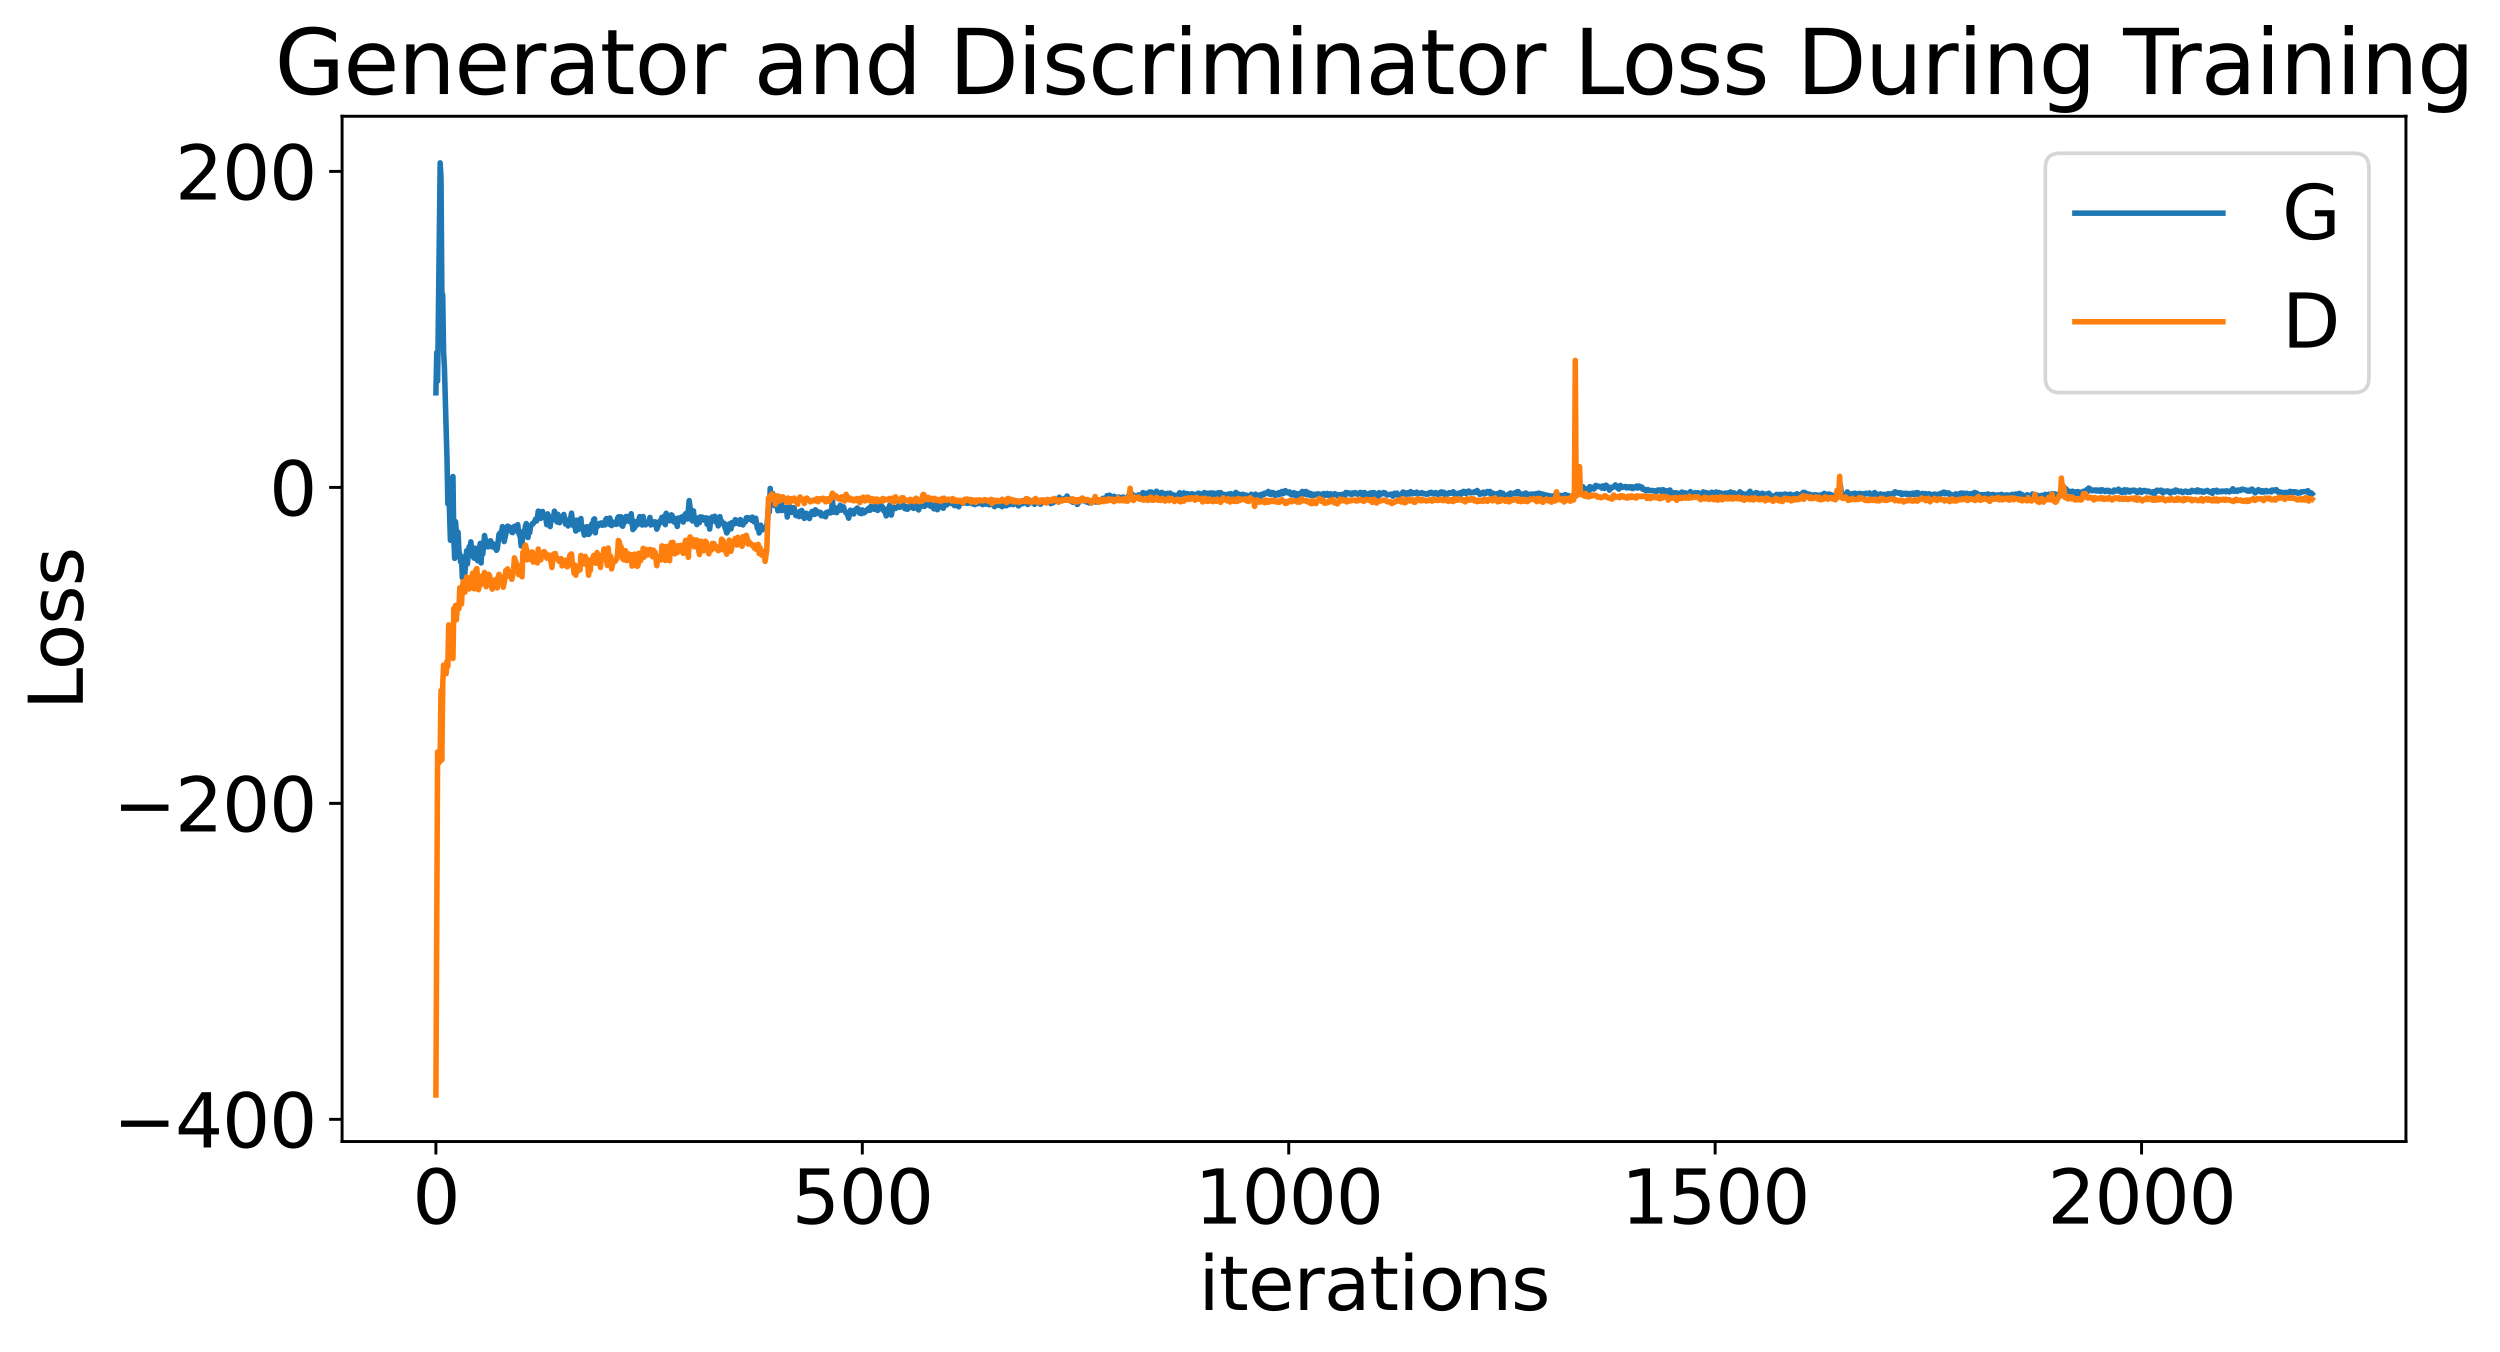 <?xml version="1.0" encoding="utf-8" standalone="no"?>
<!DOCTYPE svg PUBLIC "-//W3C//DTD SVG 1.1//EN"
  "http://www.w3.org/Graphics/SVG/1.1/DTD/svg11.dtd">
<svg xmlns:xlink="http://www.w3.org/1999/xlink" width="675.923pt" height="365.549pt" viewBox="0 0 675.923 365.549" xmlns="http://www.w3.org/2000/svg" version="1.1">
 <defs>
  <style type="text/css">*{stroke-linejoin: round; stroke-linecap: butt}</style>
 </defs>
 <g id="figure_1">
  <g id="patch_1">
   <path d="M 0 365.549 
L 675.923 365.549 
L 675.923 -0 
L 0 -0 
z
" style="fill: #ffffff"/>
  </g>
  <g id="axes_1">
   <g id="patch_2">
    <path d="M 92.491 308.636 
L 650.491 308.636 
L 650.491 31.436 
L 92.491 31.436 
z
" style="fill: #ffffff"/>
   </g>
   <g id="matplotlib.axis_1">
    <g id="xtick_1">
     <g id="line2d_1">
      <defs>
       <path id="mfd6c9f134a" d="M 0 0 
L 0 3.5 
" style="stroke: #000000; stroke-width: 0.8"/>
      </defs>
      <g>
       <use xlink:href="#mfd6c9f134a" x="117.854" y="308.636" style="stroke: #000000; stroke-width: 0.8"/>
      </g>
     </g>
     <g id="text_1">
      <!-- 0 -->
      <g transform="translate(111.492 330.833) scale(0.2 -0.2)">
       <defs>
        <path id="DejaVuSans-30" d="M 2034 4250 
Q 1547 4250 1301 3770 
Q 1056 3291 1056 2328 
Q 1056 1369 1301 889 
Q 1547 409 2034 409 
Q 2525 409 2770 889 
Q 3016 1369 3016 2328 
Q 3016 3291 2770 3770 
Q 2525 4250 2034 4250 
z
M 2034 4750 
Q 2819 4750 3233 4129 
Q 3647 3509 3647 2328 
Q 3647 1150 3233 529 
Q 2819 -91 2034 -91 
Q 1250 -91 836 529 
Q 422 1150 422 2328 
Q 422 3509 836 4129 
Q 1250 4750 2034 4750 
z
" transform="scale(0.016)"/>
       </defs>
       <use xlink:href="#DejaVuSans-30"/>
      </g>
     </g>
    </g>
    <g id="xtick_2">
     <g id="line2d_2">
      <g>
       <use xlink:href="#mfd6c9f134a" x="233.144" y="308.636" style="stroke: #000000; stroke-width: 0.8"/>
      </g>
     </g>
     <g id="text_2">
      <!-- 500 -->
      <g transform="translate(214.056 330.833) scale(0.2 -0.2)">
       <defs>
        <path id="DejaVuSans-35" d="M 691 4666 
L 3169 4666 
L 3169 4134 
L 1269 4134 
L 1269 2991 
Q 1406 3038 1543 3061 
Q 1681 3084 1819 3084 
Q 2600 3084 3056 2656 
Q 3513 2228 3513 1497 
Q 3513 744 3044 326 
Q 2575 -91 1722 -91 
Q 1428 -91 1123 -41 
Q 819 9 494 109 
L 494 744 
Q 775 591 1075 516 
Q 1375 441 1709 441 
Q 2250 441 2565 725 
Q 2881 1009 2881 1497 
Q 2881 1984 2565 2268 
Q 2250 2553 1709 2553 
Q 1456 2553 1204 2497 
Q 953 2441 691 2322 
L 691 4666 
z
" transform="scale(0.016)"/>
       </defs>
       <use xlink:href="#DejaVuSans-35"/>
       <use xlink:href="#DejaVuSans-30" x="63.623"/>
       <use xlink:href="#DejaVuSans-30" x="127.246"/>
      </g>
     </g>
    </g>
    <g id="xtick_3">
     <g id="line2d_3">
      <g>
       <use xlink:href="#mfd6c9f134a" x="348.433" y="308.636" style="stroke: #000000; stroke-width: 0.8"/>
      </g>
     </g>
     <g id="text_3">
      <!-- 1000 -->
      <g transform="translate(322.983 330.833) scale(0.2 -0.2)">
       <defs>
        <path id="DejaVuSans-31" d="M 794 531 
L 1825 531 
L 1825 4091 
L 703 3866 
L 703 4441 
L 1819 4666 
L 2450 4666 
L 2450 531 
L 3481 531 
L 3481 0 
L 794 0 
L 794 531 
z
" transform="scale(0.016)"/>
       </defs>
       <use xlink:href="#DejaVuSans-31"/>
       <use xlink:href="#DejaVuSans-30" x="63.623"/>
       <use xlink:href="#DejaVuSans-30" x="127.246"/>
       <use xlink:href="#DejaVuSans-30" x="190.869"/>
      </g>
     </g>
    </g>
    <g id="xtick_4">
     <g id="line2d_4">
      <g>
       <use xlink:href="#mfd6c9f134a" x="463.722" y="308.636" style="stroke: #000000; stroke-width: 0.8"/>
      </g>
     </g>
     <g id="text_4">
      <!-- 1500 -->
      <g transform="translate(438.272 330.833) scale(0.2 -0.2)">
       <use xlink:href="#DejaVuSans-31"/>
       <use xlink:href="#DejaVuSans-35" x="63.623"/>
       <use xlink:href="#DejaVuSans-30" x="127.246"/>
       <use xlink:href="#DejaVuSans-30" x="190.869"/>
      </g>
     </g>
    </g>
    <g id="xtick_5">
     <g id="line2d_5">
      <g>
       <use xlink:href="#mfd6c9f134a" x="579.011" y="308.636" style="stroke: #000000; stroke-width: 0.8"/>
      </g>
     </g>
     <g id="text_5">
      <!-- 2000 -->
      <g transform="translate(553.561 330.833) scale(0.2 -0.2)">
       <defs>
        <path id="DejaVuSans-32" d="M 1228 531 
L 3431 531 
L 3431 0 
L 469 0 
L 469 531 
Q 828 903 1448 1529 
Q 2069 2156 2228 2338 
Q 2531 2678 2651 2914 
Q 2772 3150 2772 3378 
Q 2772 3750 2511 3984 
Q 2250 4219 1831 4219 
Q 1534 4219 1204 4116 
Q 875 4013 500 3803 
L 500 4441 
Q 881 4594 1212 4672 
Q 1544 4750 1819 4750 
Q 2544 4750 2975 4387 
Q 3406 4025 3406 3419 
Q 3406 3131 3298 2873 
Q 3191 2616 2906 2266 
Q 2828 2175 2409 1742 
Q 1991 1309 1228 531 
z
" transform="scale(0.016)"/>
       </defs>
       <use xlink:href="#DejaVuSans-32"/>
       <use xlink:href="#DejaVuSans-30" x="63.623"/>
       <use xlink:href="#DejaVuSans-30" x="127.246"/>
       <use xlink:href="#DejaVuSans-30" x="190.869"/>
      </g>
     </g>
    </g>
    <g id="text_6">
     <!-- iterations -->
     <g transform="translate(324.036 354.189) scale(0.2 -0.2)">
      <defs>
       <path id="DejaVuSans-69" d="M 603 3500 
L 1178 3500 
L 1178 0 
L 603 0 
L 603 3500 
z
M 603 4863 
L 1178 4863 
L 1178 4134 
L 603 4134 
L 603 4863 
z
" transform="scale(0.016)"/>
       <path id="DejaVuSans-74" d="M 1172 4494 
L 1172 3500 
L 2356 3500 
L 2356 3053 
L 1172 3053 
L 1172 1153 
Q 1172 725 1289 603 
Q 1406 481 1766 481 
L 2356 481 
L 2356 0 
L 1766 0 
Q 1100 0 847 248 
Q 594 497 594 1153 
L 594 3053 
L 172 3053 
L 172 3500 
L 594 3500 
L 594 4494 
L 1172 4494 
z
" transform="scale(0.016)"/>
       <path id="DejaVuSans-65" d="M 3597 1894 
L 3597 1613 
L 953 1613 
Q 991 1019 1311 708 
Q 1631 397 2203 397 
Q 2534 397 2845 478 
Q 3156 559 3463 722 
L 3463 178 
Q 3153 47 2828 -22 
Q 2503 -91 2169 -91 
Q 1331 -91 842 396 
Q 353 884 353 1716 
Q 353 2575 817 3079 
Q 1281 3584 2069 3584 
Q 2775 3584 3186 3129 
Q 3597 2675 3597 1894 
z
M 3022 2063 
Q 3016 2534 2758 2815 
Q 2500 3097 2075 3097 
Q 1594 3097 1305 2825 
Q 1016 2553 972 2059 
L 3022 2063 
z
" transform="scale(0.016)"/>
       <path id="DejaVuSans-72" d="M 2631 2963 
Q 2534 3019 2420 3045 
Q 2306 3072 2169 3072 
Q 1681 3072 1420 2755 
Q 1159 2438 1159 1844 
L 1159 0 
L 581 0 
L 581 3500 
L 1159 3500 
L 1159 2956 
Q 1341 3275 1631 3429 
Q 1922 3584 2338 3584 
Q 2397 3584 2469 3576 
Q 2541 3569 2628 3553 
L 2631 2963 
z
" transform="scale(0.016)"/>
       <path id="DejaVuSans-61" d="M 2194 1759 
Q 1497 1759 1228 1600 
Q 959 1441 959 1056 
Q 959 750 1161 570 
Q 1363 391 1709 391 
Q 2188 391 2477 730 
Q 2766 1069 2766 1631 
L 2766 1759 
L 2194 1759 
z
M 3341 1997 
L 3341 0 
L 2766 0 
L 2766 531 
Q 2569 213 2275 61 
Q 1981 -91 1556 -91 
Q 1019 -91 701 211 
Q 384 513 384 1019 
Q 384 1609 779 1909 
Q 1175 2209 1959 2209 
L 2766 2209 
L 2766 2266 
Q 2766 2663 2505 2880 
Q 2244 3097 1772 3097 
Q 1472 3097 1187 3025 
Q 903 2953 641 2809 
L 641 3341 
Q 956 3463 1253 3523 
Q 1550 3584 1831 3584 
Q 2591 3584 2966 3190 
Q 3341 2797 3341 1997 
z
" transform="scale(0.016)"/>
       <path id="DejaVuSans-6f" d="M 1959 3097 
Q 1497 3097 1228 2736 
Q 959 2375 959 1747 
Q 959 1119 1226 758 
Q 1494 397 1959 397 
Q 2419 397 2687 759 
Q 2956 1122 2956 1747 
Q 2956 2369 2687 2733 
Q 2419 3097 1959 3097 
z
M 1959 3584 
Q 2709 3584 3137 3096 
Q 3566 2609 3566 1747 
Q 3566 888 3137 398 
Q 2709 -91 1959 -91 
Q 1206 -91 779 398 
Q 353 888 353 1747 
Q 353 2609 779 3096 
Q 1206 3584 1959 3584 
z
" transform="scale(0.016)"/>
       <path id="DejaVuSans-6e" d="M 3513 2113 
L 3513 0 
L 2938 0 
L 2938 2094 
Q 2938 2591 2744 2837 
Q 2550 3084 2163 3084 
Q 1697 3084 1428 2787 
Q 1159 2491 1159 1978 
L 1159 0 
L 581 0 
L 581 3500 
L 1159 3500 
L 1159 2956 
Q 1366 3272 1645 3428 
Q 1925 3584 2291 3584 
Q 2894 3584 3203 3211 
Q 3513 2838 3513 2113 
z
" transform="scale(0.016)"/>
       <path id="DejaVuSans-73" d="M 2834 3397 
L 2834 2853 
Q 2591 2978 2328 3040 
Q 2066 3103 1784 3103 
Q 1356 3103 1142 2972 
Q 928 2841 928 2578 
Q 928 2378 1081 2264 
Q 1234 2150 1697 2047 
L 1894 2003 
Q 2506 1872 2764 1633 
Q 3022 1394 3022 966 
Q 3022 478 2636 193 
Q 2250 -91 1575 -91 
Q 1294 -91 989 -36 
Q 684 19 347 128 
L 347 722 
Q 666 556 975 473 
Q 1284 391 1588 391 
Q 1994 391 2212 530 
Q 2431 669 2431 922 
Q 2431 1156 2273 1281 
Q 2116 1406 1581 1522 
L 1381 1569 
Q 847 1681 609 1914 
Q 372 2147 372 2553 
Q 372 3047 722 3315 
Q 1072 3584 1716 3584 
Q 2034 3584 2315 3537 
Q 2597 3491 2834 3397 
z
" transform="scale(0.016)"/>
      </defs>
      <use xlink:href="#DejaVuSans-69"/>
      <use xlink:href="#DejaVuSans-74" x="27.783"/>
      <use xlink:href="#DejaVuSans-65" x="66.992"/>
      <use xlink:href="#DejaVuSans-72" x="128.516"/>
      <use xlink:href="#DejaVuSans-61" x="169.629"/>
      <use xlink:href="#DejaVuSans-74" x="230.908"/>
      <use xlink:href="#DejaVuSans-69" x="270.117"/>
      <use xlink:href="#DejaVuSans-6f" x="297.9"/>
      <use xlink:href="#DejaVuSans-6e" x="359.082"/>
      <use xlink:href="#DejaVuSans-73" x="422.461"/>
     </g>
    </g>
   </g>
   <g id="matplotlib.axis_2">
    <g id="ytick_1">
     <g id="line2d_6">
      <defs>
       <path id="m3007bad0d6" d="M 0 0 
L -3.5 0 
" style="stroke: #000000; stroke-width: 0.8"/>
      </defs>
      <g>
       <use xlink:href="#m3007bad0d6" x="92.491" y="302.634" style="stroke: #000000; stroke-width: 0.8"/>
      </g>
     </g>
     <g id="text_7">
      <!-- −400 -->
      <g transform="translate(30.556 310.233) scale(0.2 -0.2)">
       <defs>
        <path id="DejaVuSans-2212" d="M 678 2272 
L 4684 2272 
L 4684 1741 
L 678 1741 
L 678 2272 
z
" transform="scale(0.016)"/>
        <path id="DejaVuSans-34" d="M 2419 4116 
L 825 1625 
L 2419 1625 
L 2419 4116 
z
M 2253 4666 
L 3047 4666 
L 3047 1625 
L 3713 1625 
L 3713 1100 
L 3047 1100 
L 3047 0 
L 2419 0 
L 2419 1100 
L 313 1100 
L 313 1709 
L 2253 4666 
z
" transform="scale(0.016)"/>
       </defs>
       <use xlink:href="#DejaVuSans-2212"/>
       <use xlink:href="#DejaVuSans-34" x="83.789"/>
       <use xlink:href="#DejaVuSans-30" x="147.412"/>
       <use xlink:href="#DejaVuSans-30" x="211.035"/>
      </g>
     </g>
    </g>
    <g id="ytick_2">
     <g id="line2d_7">
      <g>
       <use xlink:href="#m3007bad0d6" x="92.491" y="217.204" style="stroke: #000000; stroke-width: 0.8"/>
      </g>
     </g>
     <g id="text_8">
      <!-- −200 -->
      <g transform="translate(30.556 224.803) scale(0.2 -0.2)">
       <use xlink:href="#DejaVuSans-2212"/>
       <use xlink:href="#DejaVuSans-32" x="83.789"/>
       <use xlink:href="#DejaVuSans-30" x="147.412"/>
       <use xlink:href="#DejaVuSans-30" x="211.035"/>
      </g>
     </g>
    </g>
    <g id="ytick_3">
     <g id="line2d_8">
      <g>
       <use xlink:href="#m3007bad0d6" x="92.491" y="131.774" style="stroke: #000000; stroke-width: 0.8"/>
      </g>
     </g>
     <g id="text_9">
      <!-- 0 -->
      <g transform="translate(72.766 139.373) scale(0.2 -0.2)">
       <use xlink:href="#DejaVuSans-30"/>
      </g>
     </g>
    </g>
    <g id="ytick_4">
     <g id="line2d_9">
      <g>
       <use xlink:href="#m3007bad0d6" x="92.491" y="46.344" style="stroke: #000000; stroke-width: 0.8"/>
      </g>
     </g>
     <g id="text_10">
      <!-- 200 -->
      <g transform="translate(47.316 53.943) scale(0.2 -0.2)">
       <use xlink:href="#DejaVuSans-32"/>
       <use xlink:href="#DejaVuSans-30" x="63.623"/>
       <use xlink:href="#DejaVuSans-30" x="127.246"/>
      </g>
     </g>
    </g>
    <g id="text_11">
     <!-- Loss -->
     <g transform="translate(22.397 191.971) rotate(-90) scale(0.2 -0.2)">
      <defs>
       <path id="DejaVuSans-4c" d="M 628 4666 
L 1259 4666 
L 1259 531 
L 3531 531 
L 3531 0 
L 628 0 
L 628 4666 
z
" transform="scale(0.016)"/>
      </defs>
      <use xlink:href="#DejaVuSans-4c"/>
      <use xlink:href="#DejaVuSans-6f" x="53.963"/>
      <use xlink:href="#DejaVuSans-73" x="115.145"/>
      <use xlink:href="#DejaVuSans-73" x="167.244"/>
     </g>
    </g>
   </g>
   <g id="line2d_10">
    <path d="M 117.854 106.201 
L 118.085 95.293 
L 118.315 103.013 
L 119.007 44.036 
L 119.238 48.202 
L 119.468 79.082 
L 119.699 79.801 
L 119.929 95.039 
L 120.16 99.384 
L 120.621 115.933 
L 120.852 123.922 
L 121.082 136.223 
L 121.313 131.012 
L 121.774 146.066 
L 122.005 129.712 
L 122.235 135.776 
L 122.466 128.84 
L 122.696 145.744 
L 122.927 150.966 
L 123.158 141.048 
L 123.619 146.73 
L 123.849 143.903 
L 124.08 148.889 
L 124.31 149.977 
L 124.541 151.915 
L 124.772 150.461 
L 125.002 156.209 
L 125.233 153.818 
L 125.463 152.77 
L 125.694 154.957 
L 126.155 148.92 
L 126.386 152.45 
L 126.616 149.303 
L 126.847 147.781 
L 127.077 148.375 
L 127.308 146.504 
L 127.539 148.745 
L 127.769 148.044 
L 128 150.657 
L 128.23 150.932 
L 128.461 148.202 
L 128.691 149.697 
L 128.922 148.72 
L 129.153 151.591 
L 129.383 149.238 
L 129.614 148.782 
L 129.844 146.917 
L 130.075 152.215 
L 130.306 147.649 
L 130.536 149.753 
L 130.997 144.795 
L 131.228 145.922 
L 131.458 147.615 
L 131.689 147.13 
L 131.92 147.865 
L 132.15 146.771 
L 132.381 147.15 
L 132.611 146.202 
L 132.842 146.632 
L 133.072 147.882 
L 133.303 147.073 
L 133.534 147.952 
L 133.764 147.692 
L 133.995 147.157 
L 134.225 148.781 
L 134.456 148.414 
L 134.917 144.451 
L 135.378 143.911 
L 135.609 143.957 
L 135.839 142.369 
L 136.07 145.189 
L 136.301 146.419 
L 137.223 142.253 
L 137.453 142.718 
L 137.684 142.444 
L 137.915 142.872 
L 138.145 142.731 
L 138.376 143.888 
L 138.606 144.002 
L 138.837 142.575 
L 139.067 142.306 
L 139.298 142.938 
L 139.529 142.458 
L 139.759 143.532 
L 139.99 141.851 
L 140.22 144.015 
L 140.682 145.177 
L 140.912 147.615 
L 141.143 147.264 
L 141.373 144.074 
L 141.604 143.508 
L 141.834 144.077 
L 142.065 142.152 
L 142.296 141.557 
L 142.526 144.417 
L 142.757 145.316 
L 142.987 142.868 
L 143.218 144.028 
L 143.448 142.228 
L 143.679 142.014 
L 143.91 141.589 
L 144.14 141.571 
L 144.601 140.918 
L 144.832 140.347 
L 145.063 140.862 
L 145.293 140.112 
L 145.524 138.192 
L 145.754 138.269 
L 145.985 138.718 
L 146.215 140.157 
L 146.446 138.766 
L 146.677 138.28 
L 146.907 139.324 
L 147.138 139.525 
L 147.368 139.18 
L 147.599 140.24 
L 147.829 141.858 
L 148.06 138.938 
L 148.291 139.449 
L 148.521 140.337 
L 148.752 142.371 
L 148.982 139.956 
L 149.213 140.734 
L 149.444 139.937 
L 149.674 139.804 
L 149.905 138.205 
L 150.366 140.467 
L 150.596 141.119 
L 150.827 139.052 
L 151.058 139.737 
L 151.288 141.329 
L 151.519 140.28 
L 151.749 140.314 
L 151.98 139.701 
L 152.21 139.86 
L 152.441 139.098 
L 152.902 141.703 
L 153.133 140.546 
L 153.363 140.869 
L 153.594 142.202 
L 153.825 140.898 
L 154.055 141.392 
L 154.516 138.738 
L 154.977 142.103 
L 155.208 141.988 
L 155.439 142.147 
L 155.669 143.574 
L 155.9 140.637 
L 156.361 143.176 
L 157.053 140.192 
L 157.283 142.751 
L 157.514 142.302 
L 157.975 144.672 
L 158.206 143.789 
L 158.436 143.741 
L 158.667 142.406 
L 158.897 142.587 
L 159.128 144.513 
L 159.358 144.273 
L 159.589 143.77 
L 159.82 142.061 
L 160.05 141.581 
L 160.281 142.217 
L 160.511 140.462 
L 160.742 140.281 
L 160.972 144.055 
L 161.203 141.606 
L 161.434 142.299 
L 161.664 142.239 
L 162.125 141.52 
L 162.356 141.8 
L 162.586 141.371 
L 162.817 142.012 
L 163.048 141.834 
L 163.278 141.438 
L 163.509 141.943 
L 163.739 140.529 
L 163.97 140.209 
L 164.201 140.703 
L 164.431 141.555 
L 164.662 141.716 
L 164.892 140.066 
L 165.353 142.103 
L 165.584 141.443 
L 165.815 141.18 
L 166.045 141.37 
L 166.276 141.233 
L 166.506 141.782 
L 166.737 141.728 
L 166.967 140.068 
L 167.198 139.741 
L 167.429 139.73 
L 167.659 140.555 
L 167.89 139.72 
L 168.12 142.083 
L 168.351 142.271 
L 168.582 141.36 
L 168.812 141.263 
L 169.273 139.631 
L 169.504 140.828 
L 169.734 140.659 
L 169.965 139.661 
L 170.196 141.034 
L 170.426 140.479 
L 170.657 138.909 
L 171.118 143.176 
L 171.348 140.912 
L 171.579 142.694 
L 171.81 141.133 
L 172.04 141.298 
L 172.271 141.917 
L 172.963 139.672 
L 173.654 141.956 
L 173.885 139.661 
L 174.115 141.116 
L 174.577 141.908 
L 175.038 141.272 
L 175.268 141.304 
L 175.499 140.884 
L 175.729 139.9 
L 175.96 141.94 
L 176.421 141.044 
L 176.652 141.257 
L 176.882 141.861 
L 177.113 141.082 
L 177.344 141.623 
L 177.574 143.065 
L 178.496 140.742 
L 178.727 141.25 
L 178.958 139.882 
L 179.188 140.101 
L 179.649 139.565 
L 179.88 141.858 
L 180.11 138.773 
L 180.341 140.42 
L 180.572 140.257 
L 180.802 140.258 
L 181.033 140.809 
L 181.494 139.187 
L 181.725 139.36 
L 181.955 140.556 
L 182.186 141.113 
L 182.416 140.861 
L 182.647 140.21 
L 183.108 142.337 
L 183.339 140.073 
L 183.569 140.602 
L 183.8 140.125 
L 184.03 140.266 
L 184.261 139.772 
L 184.491 140.821 
L 184.722 141.145 
L 185.183 139.142 
L 185.414 138.845 
L 185.644 140.094 
L 185.875 140.316 
L 186.336 135.341 
L 187.028 140.61 
L 187.258 140.872 
L 187.489 138.131 
L 187.72 140.283 
L 187.95 140.684 
L 188.181 139.987 
L 188.411 141.834 
L 188.872 140.418 
L 189.103 141.312 
L 189.334 139.75 
L 189.564 139.84 
L 189.795 139.798 
L 190.256 140.22 
L 190.486 140.689 
L 190.717 139.985 
L 190.948 140.275 
L 191.178 141.752 
L 191.409 140.095 
L 191.639 141.106 
L 191.87 143.034 
L 192.101 141.115 
L 192.331 140.738 
L 192.562 139.765 
L 192.792 139.957 
L 193.023 140.338 
L 193.253 139.574 
L 193.484 141.083 
L 193.715 141.207 
L 193.945 140.915 
L 194.176 142.191 
L 194.406 141.337 
L 194.637 139.693 
L 194.867 141.001 
L 195.098 140.909 
L 195.329 141.553 
L 195.559 141.73 
L 195.79 141.491 
L 196.02 142.667 
L 196.251 143.195 
L 196.482 144.093 
L 196.712 143.682 
L 197.173 141.642 
L 197.404 141.82 
L 197.634 142.998 
L 197.865 141.298 
L 198.096 141.846 
L 198.326 141.504 
L 198.557 141.585 
L 198.787 140.514 
L 199.018 141.486 
L 199.248 140.997 
L 199.479 140.769 
L 199.94 141.735 
L 200.171 140.479 
L 200.401 141.269 
L 200.632 141.301 
L 200.863 141.925 
L 201.093 141.22 
L 201.554 141.096 
L 201.785 140.001 
L 202.246 139.961 
L 202.707 140.421 
L 202.938 140.187 
L 203.168 140.647 
L 203.399 139.811 
L 203.86 141.081 
L 204.091 140.893 
L 204.321 140.118 
L 204.782 142.881 
L 205.013 142.215 
L 205.244 144.1 
L 205.474 142.123 
L 205.705 142.008 
L 205.935 143.051 
L 206.166 143.274 
L 206.396 142.734 
L 206.858 142.832 
L 207.088 143.022 
L 207.319 142.35 
L 207.78 137.555 
L 208.01 138.422 
L 208.241 132.056 
L 208.472 134.866 
L 208.702 134.561 
L 208.933 133.417 
L 209.394 136.721 
L 209.855 135.806 
L 210.086 136.48 
L 210.316 138.092 
L 210.547 136.412 
L 210.777 137.985 
L 211.008 135.26 
L 211.239 135.859 
L 211.469 138.03 
L 211.7 137.059 
L 211.93 137.17 
L 212.391 137.964 
L 212.622 137.214 
L 212.853 139.79 
L 213.083 137.311 
L 213.314 137.759 
L 213.544 136.925 
L 213.775 138.246 
L 214.006 138.539 
L 214.467 137.244 
L 214.697 137.333 
L 215.158 139.383 
L 215.389 139.122 
L 215.62 139.495 
L 215.85 138.612 
L 216.081 139.669 
L 216.311 138.211 
L 216.542 138.305 
L 216.772 138.008 
L 217.003 139.329 
L 217.464 140.157 
L 217.695 138.933 
L 217.925 138.755 
L 218.156 139.031 
L 218.386 138.952 
L 218.617 139.122 
L 218.848 140.201 
L 219.078 139.344 
L 219.309 139.197 
L 219.539 138.278 
L 219.77 138.508 
L 220.001 138.928 
L 220.231 139.094 
L 220.462 137.837 
L 220.692 138.795 
L 220.923 138.255 
L 221.153 138.846 
L 221.615 138.482 
L 221.845 138.543 
L 222.076 139.459 
L 222.306 139.401 
L 222.537 138.988 
L 222.998 139.62 
L 223.229 139.714 
L 223.459 138.527 
L 223.69 138.884 
L 223.92 138.449 
L 224.151 138.319 
L 224.612 138.663 
L 224.843 137.843 
L 225.073 135.219 
L 225.304 138.011 
L 225.534 138.464 
L 225.765 138.32 
L 225.996 137.345 
L 226.226 138.605 
L 226.457 137.814 
L 226.687 138.047 
L 226.918 137.48 
L 227.148 136.591 
L 227.379 137.926 
L 227.61 137.861 
L 227.84 136.996 
L 228.071 137.051 
L 228.301 138.01 
L 228.763 138.695 
L 228.993 138.762 
L 229.454 140.098 
L 229.915 137.933 
L 230.146 138.903 
L 230.607 138.133 
L 230.838 138.96 
L 231.068 138.016 
L 231.299 137.783 
L 231.529 137.729 
L 231.76 137.352 
L 231.991 137.535 
L 232.221 137.881 
L 232.452 138.774 
L 232.682 137.98 
L 232.913 138.89 
L 233.144 137.86 
L 233.374 138.036 
L 233.605 138.682 
L 233.835 138.314 
L 234.066 138.331 
L 234.296 137.975 
L 234.527 138.033 
L 234.758 137.463 
L 235.219 137.971 
L 235.449 136.936 
L 235.91 137.163 
L 236.141 136.946 
L 236.372 137.696 
L 236.602 136.667 
L 237.063 137.865 
L 237.294 137.993 
L 237.755 137.571 
L 237.986 136.85 
L 238.216 136.521 
L 238.447 137.562 
L 238.677 137.137 
L 238.908 138.046 
L 239.139 138.349 
L 239.369 138.443 
L 239.6 139.474 
L 239.83 137.995 
L 240.061 137.456 
L 240.291 138.067 
L 240.522 136.619 
L 240.753 138.786 
L 240.983 139.266 
L 241.214 138.051 
L 241.444 137.452 
L 241.675 137.196 
L 242.136 137.462 
L 242.367 137.178 
L 242.597 137.208 
L 242.828 136.974 
L 243.058 136.468 
L 243.289 137.17 
L 243.52 136.737 
L 243.75 136.623 
L 243.981 136.074 
L 244.442 137.12 
L 244.672 137.538 
L 244.903 136.917 
L 245.134 137.635 
L 245.364 137.687 
L 245.825 137.053 
L 246.056 137.172 
L 246.286 136.12 
L 246.748 137.156 
L 246.978 137.445 
L 247.209 136.953 
L 247.439 137.35 
L 247.67 136.735 
L 247.901 137.128 
L 248.131 137.106 
L 248.362 137.875 
L 248.823 136.361 
L 249.284 136.85 
L 249.745 134.242 
L 249.976 136.9 
L 250.206 136.343 
L 250.437 136.228 
L 251.359 136.706 
L 251.59 136.869 
L 251.82 136.337 
L 252.512 137.581 
L 252.743 135.582 
L 253.434 137.813 
L 253.665 137.086 
L 253.896 137.294 
L 254.126 137.108 
L 254.357 136.084 
L 254.587 136.845 
L 254.818 136.989 
L 255.048 137.412 
L 255.51 136.106 
L 255.971 136.519 
L 256.201 135.883 
L 256.432 136.074 
L 256.663 135.85 
L 256.893 136.101 
L 257.354 136.109 
L 257.585 135.828 
L 257.815 136.16 
L 258.046 136.708 
L 258.277 136.149 
L 258.968 136.573 
L 259.199 137.021 
L 259.429 136.422 
L 259.66 136.142 
L 259.891 135.461 
L 260.121 135.597 
L 260.352 136.081 
L 260.582 135.256 
L 260.813 135.402 
L 261.044 135.864 
L 261.274 136.049 
L 261.735 136.082 
L 261.966 135.296 
L 262.196 135.667 
L 262.658 135.688 
L 262.888 136.232 
L 263.119 135.878 
L 263.349 136.3 
L 263.58 136.433 
L 263.81 136.122 
L 264.041 136.113 
L 264.272 135.949 
L 264.502 136.171 
L 264.733 135.781 
L 264.963 135.988 
L 265.194 135.614 
L 265.655 136.437 
L 265.886 136.129 
L 266.116 136.096 
L 266.347 135.921 
L 266.577 136.33 
L 266.808 136.176 
L 267.039 135.657 
L 267.269 136.279 
L 267.5 136.5 
L 267.73 135.696 
L 267.961 136.369 
L 268.191 136.248 
L 268.422 136.299 
L 268.653 136.489 
L 268.883 136.974 
L 269.114 136.304 
L 269.344 136.33 
L 269.575 136.094 
L 269.806 136.279 
L 270.036 136.656 
L 270.497 135.975 
L 270.728 136.063 
L 270.958 136.99 
L 271.189 136.175 
L 271.42 136.353 
L 271.65 136.047 
L 272.111 136.742 
L 272.572 136.308 
L 273.034 136.413 
L 273.264 136.256 
L 273.495 136.244 
L 273.725 135.97 
L 273.956 136.447 
L 274.186 136.229 
L 274.417 135.584 
L 274.648 136.127 
L 274.878 135.438 
L 275.339 136.778 
L 275.57 136.65 
L 275.801 136.11 
L 276.031 135.877 
L 276.262 135.464 
L 276.492 136.187 
L 276.723 135.511 
L 276.953 135.691 
L 277.184 135.681 
L 277.415 135.049 
L 277.876 136.397 
L 278.337 135.618 
L 278.567 135.904 
L 278.798 135.915 
L 279.259 135.297 
L 279.72 136.359 
L 279.951 135.626 
L 280.182 135.514 
L 280.412 135.662 
L 280.643 135.308 
L 280.873 135.584 
L 281.104 136.139 
L 281.334 136.33 
L 281.565 135.833 
L 282.026 135.627 
L 282.257 135.369 
L 282.487 135.595 
L 282.718 135.559 
L 283.179 135.299 
L 283.64 135.541 
L 283.871 135.716 
L 284.101 136.159 
L 284.332 135.896 
L 284.563 136 
L 285.254 135.536 
L 285.715 135.018 
L 285.946 134.962 
L 286.177 135.25 
L 286.407 134.444 
L 286.638 135.162 
L 286.868 134.873 
L 287.099 135.188 
L 287.56 135.233 
L 287.791 134.783 
L 288.021 135.172 
L 288.252 134.798 
L 288.482 134.11 
L 288.944 135.204 
L 289.174 135.104 
L 290.096 135.819 
L 290.558 135.151 
L 290.788 135.49 
L 291.019 135.618 
L 291.249 136.389 
L 291.48 136.16 
L 291.71 135.495 
L 292.172 135.165 
L 292.402 135.163 
L 292.633 134.982 
L 292.863 135.407 
L 293.094 135.167 
L 293.555 135.337 
L 293.786 135.753 
L 294.016 135.361 
L 294.247 135.841 
L 294.477 135.972 
L 294.708 135.934 
L 294.939 135.721 
L 295.169 135.913 
L 295.861 134.915 
L 296.091 134.843 
L 296.322 135.752 
L 296.553 135.282 
L 296.783 135.303 
L 297.014 135.437 
L 297.244 135.157 
L 297.475 135.591 
L 297.936 135.526 
L 298.167 134.718 
L 298.397 135.269 
L 298.858 134.731 
L 299.089 134.875 
L 299.32 133.996 
L 299.55 134.768 
L 300.011 133.886 
L 300.242 134.532 
L 300.472 134.507 
L 300.703 134.883 
L 301.164 134.178 
L 301.395 134.304 
L 301.625 134.899 
L 302.086 135.135 
L 302.317 134.423 
L 302.548 134.374 
L 302.778 134.932 
L 303.009 134.592 
L 303.239 135.018 
L 303.47 134.859 
L 303.701 134.372 
L 303.931 134.899 
L 304.162 134.892 
L 304.392 134.687 
L 304.853 135.223 
L 305.084 134.212 
L 305.545 133.175 
L 305.776 133.272 
L 306.237 133.845 
L 306.467 134.15 
L 306.698 133.969 
L 307.159 134.288 
L 307.39 134.41 
L 307.62 134.201 
L 307.851 133.796 
L 308.082 134.128 
L 308.773 133.721 
L 309.004 133.183 
L 309.234 133.366 
L 309.696 133.368 
L 309.926 133.382 
L 310.387 133.685 
L 310.618 133.694 
L 310.848 132.989 
L 311.079 133.429 
L 311.31 133.032 
L 311.54 133.827 
L 311.771 133.564 
L 312.001 133.638 
L 312.232 133.251 
L 312.463 133.848 
L 312.693 132.813 
L 312.924 133.119 
L 313.154 133.748 
L 313.846 133.724 
L 314.077 133.123 
L 314.307 133.346 
L 314.538 133.318 
L 314.768 133.597 
L 314.999 134.069 
L 315.229 133.791 
L 315.46 134.29 
L 315.691 133.361 
L 315.921 134.101 
L 316.382 133.317 
L 316.844 134.099 
L 317.074 134.257 
L 317.305 133.784 
L 317.996 134.287 
L 318.227 133.925 
L 318.688 133.787 
L 318.919 133.223 
L 319.149 133.679 
L 319.38 133.74 
L 319.61 133.579 
L 319.841 133.665 
L 320.072 133.247 
L 320.302 134.248 
L 320.994 133.448 
L 321.225 133.525 
L 321.455 134.057 
L 321.686 133.942 
L 321.916 134.341 
L 322.147 133.499 
L 322.377 133.501 
L 322.608 133.726 
L 322.839 133.744 
L 323.069 134.142 
L 323.3 134.083 
L 323.53 133.578 
L 323.761 133.85 
L 323.991 133.338 
L 324.222 133.756 
L 324.683 133.523 
L 325.144 133.938 
L 325.375 133.673 
L 325.606 133.175 
L 325.836 133.509 
L 326.067 133.59 
L 326.297 133.356 
L 326.528 133.682 
L 326.758 133.348 
L 326.989 133.633 
L 327.22 133.332 
L 327.45 133.269 
L 327.681 133.34 
L 327.911 134.076 
L 328.142 133.297 
L 328.372 133.51 
L 328.603 134.262 
L 328.834 133.874 
L 329.064 133.965 
L 329.295 133.225 
L 329.525 133.731 
L 329.756 133.719 
L 329.986 133.172 
L 330.217 134.115 
L 330.448 133.541 
L 330.678 133.746 
L 330.909 133.64 
L 331.37 133.984 
L 331.601 133.737 
L 331.831 134.384 
L 332.062 133.591 
L 332.292 134.078 
L 332.753 133.463 
L 332.984 134.36 
L 333.215 133.782 
L 333.676 133.625 
L 333.906 133.689 
L 334.137 133.12 
L 334.367 133.455 
L 334.598 134.265 
L 334.829 133.556 
L 335.29 133.96 
L 335.52 133.78 
L 335.751 133.796 
L 335.982 133.629 
L 336.212 133.722 
L 336.443 134.208 
L 336.673 133.825 
L 337.134 133.945 
L 337.365 134.41 
L 337.596 134.414 
L 338.057 134.155 
L 338.287 133.633 
L 338.518 133.94 
L 338.748 133.881 
L 338.979 134.138 
L 339.21 134.221 
L 339.44 133.592 
L 339.671 134.119 
L 339.901 134.224 
L 340.132 133.907 
L 340.593 133.821 
L 340.824 134.29 
L 341.054 133.67 
L 341.515 133.8 
L 341.746 133.41 
L 341.977 133.571 
L 342.207 133.299 
L 342.438 133.338 
L 342.899 132.875 
L 343.129 133.555 
L 343.591 133.682 
L 343.821 133.133 
L 344.052 133.447 
L 344.282 133.199 
L 344.513 133.44 
L 344.744 133.989 
L 344.974 133.524 
L 345.205 133.683 
L 345.435 133.322 
L 345.666 133.817 
L 345.896 133.164 
L 346.127 133.525 
L 346.358 133.569 
L 346.588 132.88 
L 347.049 133.433 
L 347.51 132.646 
L 348.202 133.273 
L 348.663 132.992 
L 348.894 133.614 
L 349.125 133.324 
L 349.355 133.84 
L 349.586 133.311 
L 349.816 133.209 
L 350.047 133.803 
L 350.277 133.365 
L 350.508 134.213 
L 350.739 133.685 
L 350.969 133.507 
L 351.2 133.891 
L 351.43 133.385 
L 351.661 133.749 
L 352.122 132.871 
L 352.583 133.588 
L 352.814 133.486 
L 353.044 132.863 
L 353.275 133.768 
L 353.506 133.106 
L 353.736 133.37 
L 353.967 133.343 
L 354.197 133.93 
L 354.428 133.443 
L 354.658 133.922 
L 354.889 134.116 
L 355.12 133.667 
L 355.35 133.657 
L 355.581 133.853 
L 356.042 133.536 
L 356.272 133.795 
L 356.503 133.557 
L 356.734 133.574 
L 356.964 134.065 
L 357.195 133.672 
L 357.425 134.018 
L 357.656 133.817 
L 357.886 133.429 
L 358.117 133.988 
L 358.578 133.653 
L 358.809 133.412 
L 359.039 133.95 
L 359.27 133.672 
L 359.501 133.674 
L 359.731 133.487 
L 359.962 134.008 
L 360.423 133.68 
L 360.653 133.817 
L 360.884 133.466 
L 361.115 133.724 
L 361.576 133.704 
L 361.806 134.28 
L 362.037 134.183 
L 362.267 133.794 
L 363.19 133.614 
L 363.42 133.669 
L 363.651 133.963 
L 363.882 133.139 
L 364.112 133.478 
L 364.573 133.239 
L 365.034 133.588 
L 365.265 133.357 
L 365.496 133.656 
L 365.726 133.264 
L 365.957 133.285 
L 366.187 133.509 
L 366.418 133.191 
L 366.648 133.503 
L 367.11 133.63 
L 367.34 133.345 
L 367.571 133.398 
L 367.801 133.122 
L 368.263 133.731 
L 368.493 133.246 
L 368.724 133.978 
L 368.954 133.161 
L 369.185 133.853 
L 369.415 133.485 
L 369.877 133.683 
L 370.107 133.626 
L 370.338 133.345 
L 370.568 133.803 
L 370.799 133.205 
L 371.029 133.82 
L 371.26 133.629 
L 371.491 133.188 
L 371.721 133.385 
L 371.952 134.064 
L 372.182 134.071 
L 372.413 133.864 
L 372.644 134.19 
L 372.874 133.202 
L 373.105 133.755 
L 373.566 133.478 
L 373.796 133.459 
L 374.027 133.163 
L 374.258 133.469 
L 374.488 133.261 
L 374.949 133.844 
L 376.102 133.607 
L 376.333 133.717 
L 376.563 134.16 
L 377.025 133.353 
L 377.255 133.802 
L 377.486 133.414 
L 377.716 133.327 
L 378.177 134.133 
L 378.408 133.895 
L 378.639 133.966 
L 379.1 133.5 
L 379.33 133.032 
L 379.561 133.402 
L 379.791 133.199 
L 380.022 133.371 
L 380.253 133.804 
L 380.483 133.273 
L 380.714 133.194 
L 380.944 133.276 
L 381.175 133.563 
L 381.406 132.919 
L 381.636 133.415 
L 381.867 133.501 
L 382.097 133.223 
L 382.328 133.431 
L 382.789 133.403 
L 383.02 133.049 
L 383.711 133.498 
L 383.942 133.382 
L 384.172 133.398 
L 384.403 133.179 
L 384.634 133.48 
L 385.095 133.411 
L 385.325 133.456 
L 385.556 133.638 
L 385.786 133.509 
L 386.017 133.614 
L 386.478 133.197 
L 386.709 133.287 
L 386.939 133.095 
L 387.17 133.462 
L 387.631 133.544 
L 387.862 133.541 
L 388.092 133.18 
L 388.323 133.513 
L 388.553 133.513 
L 388.784 133.713 
L 389.015 133.304 
L 389.245 133.556 
L 389.476 133.096 
L 389.706 132.986 
L 389.937 133.052 
L 390.167 133.479 
L 390.398 133.116 
L 390.629 133.741 
L 390.859 133.84 
L 391.09 133.469 
L 391.551 133.555 
L 391.782 133.214 
L 392.012 133.206 
L 392.243 133.358 
L 392.704 133.153 
L 392.934 132.949 
L 393.396 133.895 
L 394.087 133.381 
L 394.548 133.559 
L 394.779 133.215 
L 395.01 133.643 
L 395.24 133.056 
L 395.471 133.221 
L 395.701 132.848 
L 395.932 133.34 
L 396.163 132.924 
L 396.393 133.407 
L 396.854 133.126 
L 397.085 132.754 
L 397.546 133.265 
L 397.777 133.103 
L 398.468 133.206 
L 398.699 132.93 
L 398.929 132.858 
L 399.16 133.128 
L 399.391 132.615 
L 399.621 133.152 
L 399.852 133.132 
L 400.082 133.677 
L 401.005 133.067 
L 401.235 133.548 
L 401.466 133.104 
L 401.696 133.41 
L 402.158 132.882 
L 402.619 133.262 
L 402.849 132.876 
L 403.08 133.682 
L 403.31 133.562 
L 403.541 133.314 
L 404.463 133.688 
L 404.694 133.502 
L 404.925 134.055 
L 405.155 133.979 
L 405.386 133.265 
L 405.616 133.116 
L 405.847 133.352 
L 406.077 133.943 
L 406.308 133.34 
L 406.539 134.261 
L 406.769 133.834 
L 407.23 133.997 
L 407.461 133.886 
L 407.691 133.992 
L 407.922 133.573 
L 408.153 134.035 
L 408.383 133.295 
L 408.614 133.534 
L 408.844 133.585 
L 409.075 133.424 
L 409.536 133.469 
L 409.767 133.163 
L 409.997 133.551 
L 410.228 132.94 
L 410.458 132.905 
L 411.15 133.758 
L 411.611 133.779 
L 411.842 133.555 
L 412.072 133.489 
L 412.303 133.675 
L 412.534 133.3 
L 412.764 134.024 
L 412.995 133.722 
L 413.225 133.774 
L 413.456 133.606 
L 413.917 133.734 
L 414.148 133.575 
L 414.378 133.569 
L 414.609 133.706 
L 414.839 134.162 
L 415.07 133.617 
L 415.301 133.47 
L 415.531 133.617 
L 415.762 133.551 
L 415.992 133.311 
L 416.223 133.545 
L 416.453 133.435 
L 416.684 134.045 
L 416.915 133.562 
L 417.376 133.663 
L 417.606 134.252 
L 418.067 133.83 
L 418.298 133.912 
L 418.529 134.125 
L 418.759 134.133 
L 418.99 134.023 
L 419.22 134.156 
L 419.912 134.113 
L 420.143 134.392 
L 420.373 134.111 
L 420.604 133.643 
L 420.834 133.48 
L 421.065 134.128 
L 421.296 133.949 
L 421.526 134.102 
L 421.757 133.936 
L 421.987 134.048 
L 422.218 133.987 
L 422.448 134.426 
L 422.679 133.973 
L 422.91 134.089 
L 423.14 133.745 
L 424.063 134.019 
L 424.293 134.646 
L 424.524 134.402 
L 424.754 134.325 
L 424.985 134.09 
L 425.215 134.644 
L 425.446 134.268 
L 425.677 134.297 
L 425.907 128.495 
L 426.138 133.064 
L 426.368 132.763 
L 426.599 133.633 
L 426.829 133.452 
L 427.06 130.633 
L 427.291 131.899 
L 427.521 131.47 
L 427.752 132.544 
L 427.982 131.606 
L 428.213 132.169 
L 428.674 132.137 
L 428.905 132.544 
L 429.366 132.275 
L 429.596 132.771 
L 429.827 131.579 
L 430.058 131.664 
L 430.288 132.197 
L 430.519 131.784 
L 430.98 132.194 
L 431.441 131.238 
L 431.672 131.602 
L 432.133 131.43 
L 432.363 131.596 
L 432.594 131.544 
L 432.825 131.606 
L 433.055 131.952 
L 433.286 131.384 
L 433.516 131.493 
L 433.747 132.07 
L 434.208 131.17 
L 434.439 131.343 
L 434.669 131.852 
L 434.9 131.703 
L 435.13 132.521 
L 435.591 131.766 
L 435.822 131.902 
L 436.514 131.424 
L 436.744 131.104 
L 436.975 131.697 
L 437.206 131.66 
L 437.667 132.232 
L 437.897 131.41 
L 438.128 131.243 
L 438.589 131.776 
L 439.511 131.533 
L 439.742 131.909 
L 439.972 131.631 
L 440.434 131.9 
L 440.664 131.611 
L 440.895 131.832 
L 441.125 131.607 
L 441.356 132.106 
L 441.586 131.665 
L 442.048 131.913 
L 442.509 131.4 
L 442.739 131.943 
L 442.97 131.9 
L 443.201 131.419 
L 443.431 131.771 
L 443.662 131.865 
L 443.892 131.687 
L 444.123 132.265 
L 444.353 132.178 
L 444.584 132.256 
L 445.045 132.738 
L 445.506 132.343 
L 445.737 132.614 
L 446.89 132.623 
L 447.12 132.719 
L 447.351 132.663 
L 447.812 132.948 
L 448.273 132.466 
L 448.504 132.646 
L 448.965 132.463 
L 449.196 132.512 
L 449.426 133.109 
L 449.657 132.393 
L 450.118 132.931 
L 450.579 132.676 
L 450.81 133.158 
L 451.04 133.128 
L 451.271 133.335 
L 451.501 132.484 
L 451.963 133.612 
L 452.193 133.411 
L 452.424 133.414 
L 452.654 133.219 
L 452.885 133.339 
L 453.115 133.241 
L 453.577 133.374 
L 453.807 133.706 
L 454.038 133.378 
L 454.268 133.468 
L 454.729 133.031 
L 454.96 133.163 
L 455.191 133.609 
L 455.421 133.553 
L 455.652 133.237 
L 455.882 133.398 
L 456.113 133.385 
L 456.344 133.616 
L 456.574 133.62 
L 456.805 133.505 
L 457.035 132.909 
L 457.266 133.424 
L 457.496 133.248 
L 457.958 133.955 
L 458.188 133.395 
L 458.419 133.193 
L 458.649 133.476 
L 459.11 133.227 
L 459.341 133.879 
L 459.572 133.594 
L 459.802 133.514 
L 460.263 133.507 
L 460.494 132.989 
L 460.725 133.852 
L 461.186 133.179 
L 461.416 133.244 
L 461.647 133.72 
L 461.877 133.356 
L 462.339 133.555 
L 462.8 133.071 
L 463.03 133.482 
L 463.491 133.719 
L 463.722 133.999 
L 463.953 133.022 
L 464.183 133.344 
L 464.414 133.159 
L 464.644 133.131 
L 465.106 133.644 
L 465.336 133.293 
L 465.797 133.737 
L 466.028 133.577 
L 466.258 133.708 
L 466.489 133.307 
L 466.72 133.572 
L 467.181 133.72 
L 467.411 133.207 
L 467.642 133.225 
L 467.872 133.005 
L 468.103 133.566 
L 468.334 133.322 
L 468.564 133.538 
L 468.795 133.244 
L 469.256 133.566 
L 470.178 133.597 
L 470.409 132.965 
L 470.639 133.443 
L 470.87 133.33 
L 471.101 133.549 
L 471.331 133.471 
L 471.792 133.76 
L 472.484 133.593 
L 472.715 133.243 
L 472.945 133.262 
L 473.176 132.832 
L 473.406 133.584 
L 473.637 133.717 
L 474.559 133.395 
L 474.79 133.183 
L 475.02 133.56 
L 475.251 133.307 
L 475.482 133.931 
L 475.712 133.734 
L 475.943 133.95 
L 476.404 133.359 
L 476.634 133.709 
L 476.865 133.525 
L 477.096 134.138 
L 477.557 133.584 
L 477.787 133.961 
L 478.248 133.346 
L 478.94 134.285 
L 479.171 134.324 
L 479.401 134.068 
L 479.632 134.37 
L 479.863 134.11 
L 480.093 134.152 
L 480.324 133.676 
L 480.554 133.793 
L 480.785 133.687 
L 481.246 134.031 
L 481.477 133.67 
L 481.707 134.01 
L 481.938 133.927 
L 482.168 134.232 
L 482.399 133.61 
L 482.629 133.566 
L 482.86 133.718 
L 483.091 134.079 
L 483.321 133.713 
L 483.552 134.027 
L 483.782 133.706 
L 484.013 133.598 
L 484.244 134.13 
L 484.474 133.896 
L 484.705 134.102 
L 484.935 133.794 
L 485.396 134.107 
L 485.627 133.637 
L 485.858 133.513 
L 486.319 134.387 
L 486.549 133.762 
L 487.241 133.594 
L 487.472 133.152 
L 487.702 133.444 
L 487.933 133.129 
L 488.163 133.459 
L 488.394 133.401 
L 488.855 133.804 
L 489.086 133.57 
L 489.316 134.011 
L 489.547 133.73 
L 489.777 133.905 
L 490.7 133.788 
L 490.93 134.038 
L 491.161 133.807 
L 491.391 134.095 
L 492.083 133.83 
L 492.314 133.944 
L 492.544 134.282 
L 492.775 133.705 
L 493.236 133.379 
L 493.697 133.762 
L 494.158 134.048 
L 494.389 133.564 
L 494.62 133.808 
L 494.85 133.651 
L 495.311 133.955 
L 495.542 134.431 
L 495.772 133.911 
L 496.003 133.966 
L 496.464 134.238 
L 496.695 133.318 
L 496.925 133.372 
L 497.156 133.282 
L 497.386 131.984 
L 497.617 131.433 
L 497.848 133.376 
L 498.078 133.752 
L 498.309 133.807 
L 498.539 134.189 
L 498.77 133.692 
L 499.001 133.811 
L 499.462 132.996 
L 499.923 133.573 
L 500.153 134.214 
L 500.384 133.875 
L 500.615 133.936 
L 500.845 133.436 
L 501.306 133.768 
L 501.537 133.339 
L 501.767 133.747 
L 501.998 133.517 
L 502.229 133.504 
L 502.459 133.92 
L 502.69 133.397 
L 502.92 133.608 
L 503.151 133.432 
L 503.382 133.868 
L 503.612 133.844 
L 503.843 133.498 
L 504.073 133.677 
L 504.534 133.374 
L 504.996 133.508 
L 505.226 133.465 
L 505.457 133.279 
L 505.687 133.737 
L 506.61 133.499 
L 506.84 133.178 
L 507.071 133.858 
L 507.301 133.507 
L 507.763 133.811 
L 507.993 133.948 
L 508.454 133.517 
L 508.685 133.895 
L 508.915 133.965 
L 509.377 133.654 
L 509.607 133.68 
L 509.838 133.888 
L 510.068 133.896 
L 510.299 133.776 
L 510.529 133.45 
L 510.76 133.609 
L 511.221 133.554 
L 511.452 133.539 
L 511.682 133.389 
L 511.913 133.705 
L 512.374 132.96 
L 512.605 133.261 
L 512.835 133.15 
L 513.296 133.35 
L 513.527 133.187 
L 513.988 133.636 
L 514.219 133.3 
L 514.449 133.669 
L 515.141 133.357 
L 515.372 133.661 
L 515.833 133.396 
L 516.063 133.829 
L 516.525 133.686 
L 516.755 133.405 
L 516.986 133.681 
L 517.216 133.331 
L 517.677 133.686 
L 517.908 133.549 
L 518.139 133.177 
L 518.369 133.535 
L 518.6 133.224 
L 518.83 133.84 
L 519.291 133.589 
L 519.522 133.617 
L 519.753 133.402 
L 519.983 133.821 
L 520.214 133.495 
L 520.675 133.449 
L 520.906 133.719 
L 521.367 133.619 
L 521.597 133.497 
L 522.52 133.926 
L 522.981 133.577 
L 523.211 133.821 
L 523.442 133.675 
L 523.903 133.826 
L 524.134 133.629 
L 524.364 133.912 
L 524.595 133.434 
L 524.825 133.462 
L 525.056 133.268 
L 525.286 133.257 
L 525.517 133.058 
L 525.748 133.502 
L 525.978 133.164 
L 526.439 133.441 
L 526.67 133.264 
L 526.901 133.277 
L 527.131 133.697 
L 527.362 133.65 
L 528.515 134.001 
L 528.745 133.518 
L 528.976 133.857 
L 529.206 133.618 
L 529.437 133.992 
L 529.667 133.532 
L 529.898 133.403 
L 530.129 133.644 
L 530.359 133.297 
L 530.59 133.344 
L 530.82 133.585 
L 531.051 133.365 
L 531.512 134.068 
L 531.743 133.37 
L 532.204 133.677 
L 532.434 133.544 
L 532.665 133.584 
L 532.896 133.481 
L 533.357 133.649 
L 533.587 133.625 
L 533.818 133.138 
L 534.51 133.354 
L 534.74 134.001 
L 534.971 133.967 
L 535.201 133.82 
L 535.432 133.833 
L 535.663 133.718 
L 535.893 133.831 
L 536.354 133.741 
L 536.585 133.726 
L 536.815 133.956 
L 537.507 133.546 
L 537.738 133.878 
L 537.968 133.913 
L 538.199 133.795 
L 538.429 133.918 
L 538.66 133.708 
L 538.891 133.789 
L 539.121 133.729 
L 539.352 133.97 
L 539.582 133.982 
L 539.813 133.871 
L 540.044 133.98 
L 540.274 133.789 
L 540.505 133.817 
L 540.735 133.961 
L 541.196 133.652 
L 541.427 134.117 
L 541.658 133.878 
L 541.888 134.115 
L 542.119 133.882 
L 542.349 134.089 
L 542.58 133.806 
L 543.041 133.873 
L 543.272 134.023 
L 543.502 134.325 
L 543.733 133.845 
L 543.963 133.662 
L 544.655 133.915 
L 544.886 133.576 
L 545.116 134.029 
L 545.347 134.11 
L 545.577 133.501 
L 545.808 133.592 
L 546.039 133.382 
L 546.269 134.129 
L 546.5 133.633 
L 546.73 133.71 
L 546.961 133.932 
L 547.191 133.95 
L 547.422 134.4 
L 547.653 134.076 
L 547.883 134.061 
L 548.114 133.753 
L 548.344 134.103 
L 548.575 133.977 
L 549.036 134.19 
L 549.267 134.723 
L 549.497 133.554 
L 549.728 133.71 
L 549.958 134.411 
L 550.189 133.726 
L 550.42 133.921 
L 550.65 134.489 
L 550.881 133.92 
L 551.572 134.362 
L 552.034 133.916 
L 552.264 134.426 
L 552.725 133.95 
L 552.956 133.659 
L 553.417 134.032 
L 553.648 134.139 
L 553.878 133.638 
L 554.109 133.981 
L 554.57 133.994 
L 554.801 133.444 
L 555.031 133.619 
L 555.262 134.148 
L 555.492 133.51 
L 555.723 134.225 
L 556.415 133.63 
L 556.645 133.653 
L 556.876 133.358 
L 557.106 133.955 
L 557.337 132.751 
L 557.567 133.239 
L 557.798 132.861 
L 558.029 131.747 
L 558.259 132.181 
L 558.49 132.074 
L 558.951 132.828 
L 559.412 132.806 
L 559.643 133 
L 559.873 132.968 
L 560.104 133.083 
L 560.334 132.801 
L 560.565 133.221 
L 560.796 133.003 
L 561.026 133.108 
L 561.257 132.971 
L 561.487 133.563 
L 561.718 132.909 
L 562.179 133.073 
L 562.41 133.611 
L 562.64 133.065 
L 563.101 133.105 
L 563.332 132.8 
L 563.793 132.763 
L 564.024 132.855 
L 564.254 132.334 
L 564.485 132.836 
L 564.715 131.963 
L 564.946 132.091 
L 565.177 132.426 
L 565.407 132.413 
L 565.638 132.694 
L 565.868 132.482 
L 566.329 132.63 
L 566.56 132.468 
L 566.791 132.749 
L 567.021 132.494 
L 567.252 132.726 
L 567.482 132.697 
L 567.713 132.497 
L 567.944 132.863 
L 568.174 132.417 
L 568.405 132.42 
L 568.635 132.617 
L 568.866 132.637 
L 569.096 132.905 
L 569.327 132.589 
L 569.788 132.786 
L 570.019 132.565 
L 570.249 132.945 
L 570.48 132.75 
L 570.71 132.95 
L 570.941 132.895 
L 571.172 133.036 
L 571.402 132.916 
L 571.633 132.479 
L 571.863 132.812 
L 572.325 132.563 
L 572.555 132.734 
L 572.786 132.251 
L 573.016 132.487 
L 573.247 132.966 
L 573.708 133.161 
L 573.939 132.608 
L 574.169 132.588 
L 574.4 132.419 
L 574.63 133.119 
L 575.091 132.465 
L 575.322 132.842 
L 575.553 132.601 
L 575.783 133.036 
L 576.244 132.583 
L 576.475 132.731 
L 576.936 132.492 
L 577.167 132.799 
L 577.397 132.653 
L 577.858 133.189 
L 578.32 132.767 
L 578.55 132.503 
L 578.781 132.995 
L 579.011 133.119 
L 579.472 132.634 
L 579.703 132.697 
L 579.934 132.603 
L 580.164 132.887 
L 580.625 132.934 
L 580.856 132.751 
L 581.317 133.042 
L 581.548 133.023 
L 581.778 133.219 
L 582.009 133.178 
L 582.239 132.91 
L 582.47 133.541 
L 582.701 132.965 
L 582.931 132.996 
L 583.162 132.532 
L 583.392 132.65 
L 583.623 132.589 
L 584.084 132.837 
L 584.315 132.53 
L 584.545 133.058 
L 584.776 133.264 
L 585.006 132.771 
L 585.467 132.905 
L 585.698 132.872 
L 585.929 132.726 
L 586.39 132.818 
L 586.62 133.227 
L 586.851 133.307 
L 587.082 132.941 
L 587.312 132.804 
L 587.543 132.982 
L 587.773 132.822 
L 588.004 133.062 
L 588.234 132.469 
L 588.465 132.692 
L 588.696 132.627 
L 589.157 132.938 
L 589.618 132.768 
L 590.079 133.18 
L 590.54 132.938 
L 590.771 132.79 
L 591.001 132.781 
L 591.463 133.123 
L 591.924 132.878 
L 592.154 133.11 
L 592.615 132.566 
L 592.846 132.811 
L 593.077 132.87 
L 593.307 132.721 
L 593.768 132.97 
L 593.999 132.484 
L 594.229 132.466 
L 594.46 132.973 
L 594.691 132.708 
L 594.921 132.83 
L 595.152 132.707 
L 595.382 133.028 
L 595.613 132.84 
L 595.844 133.078 
L 596.074 132.805 
L 596.305 132.831 
L 596.766 132.587 
L 597.227 132.995 
L 597.688 133.086 
L 597.919 132.851 
L 598.149 133.388 
L 598.38 132.675 
L 598.61 132.816 
L 599.302 132.556 
L 599.533 133.059 
L 599.994 132.807 
L 600.455 132.956 
L 600.686 132.775 
L 600.916 132.908 
L 601.377 132.752 
L 601.839 132.965 
L 602.069 132.703 
L 602.761 132.999 
L 603.222 132.633 
L 603.453 132.782 
L 603.683 132.144 
L 604.144 132.842 
L 604.606 132.552 
L 604.836 132.864 
L 605.297 132.466 
L 605.758 132.618 
L 605.989 132.344 
L 606.22 132.252 
L 607.142 132.503 
L 607.372 132.542 
L 607.603 132.754 
L 607.834 132.552 
L 608.064 132.788 
L 608.295 132.8 
L 608.756 132.25 
L 608.986 132.285 
L 609.217 132.753 
L 609.448 132.659 
L 609.678 133.269 
L 609.909 133.13 
L 610.139 132.834 
L 610.37 132.738 
L 610.601 132.386 
L 611.062 132.668 
L 611.292 133.019 
L 611.523 132.721 
L 611.753 132.681 
L 611.984 133.042 
L 612.215 132.835 
L 612.445 132.844 
L 612.676 132.617 
L 612.906 132.966 
L 613.367 132.818 
L 613.598 132.755 
L 614.059 132.994 
L 614.29 132.489 
L 614.751 132.703 
L 614.982 132.469 
L 615.212 132.65 
L 615.443 132.387 
L 615.904 133.062 
L 616.134 132.943 
L 616.365 133.11 
L 616.596 133.023 
L 616.826 133.357 
L 617.057 133.406 
L 617.287 133.157 
L 617.518 133.178 
L 617.748 133.337 
L 617.979 133.108 
L 618.21 133.386 
L 618.671 133.091 
L 618.901 133.119 
L 619.132 132.84 
L 619.363 133.068 
L 619.593 133.122 
L 619.824 132.94 
L 620.285 133.193 
L 620.515 132.955 
L 620.977 133.059 
L 621.207 133.346 
L 621.668 133.263 
L 621.899 133.282 
L 622.129 133.006 
L 623.513 132.881 
L 623.744 133.026 
L 623.974 132.674 
L 624.205 133.331 
L 624.435 133.388 
L 624.666 133.232 
L 624.896 133.289 
L 625.127 133.528 
L 625.127 133.528 
" clip-path="url(#pcf7142cc0e)" style="fill: none; stroke: #1f77b4; stroke-width: 1.5; stroke-linecap: square"/>
   </g>
   <g id="line2d_11">
    <path d="M 117.854 296.036 
L 118.315 203.289 
L 118.777 206.143 
L 119.007 203.499 
L 119.238 186.686 
L 119.468 205.438 
L 119.699 185.019 
L 119.929 179.82 
L 120.16 180.821 
L 120.391 180.814 
L 120.621 182.147 
L 120.852 178.8 
L 121.082 180.178 
L 121.313 168.963 
L 121.544 174.974 
L 121.774 174.143 
L 122.235 177.477 
L 122.466 178.029 
L 122.696 164.488 
L 122.927 166.987 
L 123.158 163.693 
L 123.388 167.581 
L 123.619 164.552 
L 123.849 164.243 
L 124.08 164.583 
L 124.31 158.928 
L 124.541 159.597 
L 124.772 163.333 
L 125.002 159.064 
L 125.233 157.227 
L 125.694 160.115 
L 126.155 156.008 
L 126.386 156.102 
L 126.847 159.255 
L 127.077 158.372 
L 127.308 158.634 
L 127.769 154.988 
L 128 158.988 
L 128.23 159.204 
L 128.461 158.45 
L 128.691 154.021 
L 128.922 153.725 
L 129.153 157.614 
L 129.383 159.434 
L 129.844 155.851 
L 130.075 158.029 
L 130.306 157.177 
L 130.536 155.614 
L 130.767 155.981 
L 130.997 154.754 
L 131.228 155.408 
L 131.458 158.616 
L 131.92 155.516 
L 132.15 155.289 
L 132.381 155.671 
L 133.072 159.281 
L 133.303 158.872 
L 133.534 157.263 
L 133.764 156.861 
L 133.995 156.725 
L 134.225 156.788 
L 134.456 158.944 
L 134.686 156.05 
L 134.917 155.294 
L 135.378 157.363 
L 135.609 157.655 
L 135.839 156.047 
L 136.07 158.775 
L 136.531 156.305 
L 136.762 154.245 
L 136.992 154.474 
L 137.223 153.823 
L 137.684 155.804 
L 137.915 155.532 
L 138.145 154.587 
L 138.376 156.615 
L 138.837 154.424 
L 139.067 150.825 
L 139.759 152.889 
L 139.99 153.077 
L 140.22 155.35 
L 140.451 153.019 
L 140.682 155.002 
L 140.912 153.832 
L 141.143 155.944 
L 141.373 149.306 
L 141.604 150.203 
L 141.834 147.869 
L 142.065 147.384 
L 142.296 148.273 
L 142.526 151.364 
L 142.987 149.314 
L 143.218 150.087 
L 143.448 150.064 
L 143.679 151.354 
L 143.91 149.224 
L 144.14 151.955 
L 144.601 150.047 
L 144.832 149.992 
L 145.063 150.313 
L 145.293 152.187 
L 145.524 148.438 
L 145.754 150.236 
L 145.985 150.332 
L 146.215 151.363 
L 146.446 149.663 
L 147.138 149.118 
L 147.368 149.697 
L 147.599 149.674 
L 147.829 150.916 
L 148.06 150.034 
L 148.291 150.453 
L 148.521 150.123 
L 148.752 150.654 
L 149.213 153.433 
L 149.674 149.81 
L 149.905 149.944 
L 150.135 149.64 
L 150.366 150.804 
L 150.596 151.108 
L 150.827 150.992 
L 151.058 151.624 
L 151.288 151.801 
L 151.519 151.139 
L 151.749 151.052 
L 151.98 153.007 
L 152.441 151.548 
L 152.672 152.375 
L 152.902 152.168 
L 153.133 151.426 
L 153.363 153.236 
L 153.594 153.007 
L 154.055 150.212 
L 154.286 149.878 
L 154.516 149.767 
L 154.747 152.334 
L 154.977 152.985 
L 155.208 154.989 
L 155.439 152.777 
L 155.669 155.511 
L 155.9 153.132 
L 156.13 154.506 
L 156.361 153.474 
L 156.591 153.384 
L 156.822 154.081 
L 157.053 150.174 
L 157.283 151.304 
L 157.514 151.289 
L 157.744 152.398 
L 157.975 152.457 
L 158.206 150.404 
L 158.667 151.257 
L 158.897 152.309 
L 159.128 155.515 
L 159.358 153.8 
L 159.589 154.223 
L 159.82 151.425 
L 160.281 150.809 
L 160.511 150.18 
L 160.742 150.737 
L 160.972 152.238 
L 161.434 149.39 
L 161.664 152.367 
L 161.895 151.178 
L 162.125 151.578 
L 162.356 153.415 
L 162.586 150.168 
L 162.817 150.014 
L 163.048 150.414 
L 163.278 148.433 
L 163.509 150.092 
L 163.739 150.013 
L 164.201 152.863 
L 164.431 148.176 
L 164.662 151.276 
L 164.892 150.204 
L 165.123 150.429 
L 165.353 153.806 
L 165.815 151.764 
L 166.045 151.635 
L 166.276 151.799 
L 166.737 151.136 
L 166.967 149.717 
L 167.198 146.125 
L 167.429 146.39 
L 167.659 147.846 
L 167.89 147.747 
L 168.351 151.12 
L 168.582 150.825 
L 168.812 151.403 
L 169.043 148.853 
L 169.273 150.662 
L 169.504 151.552 
L 169.734 150.23 
L 169.965 149.747 
L 170.196 151.023 
L 170.426 151.545 
L 170.657 149.99 
L 170.887 153.053 
L 171.118 152.928 
L 171.348 150.855 
L 171.579 149.804 
L 171.81 151.004 
L 172.04 152.796 
L 172.271 153.128 
L 172.501 152.848 
L 172.732 149.577 
L 172.963 151.199 
L 173.193 151.613 
L 173.424 150.939 
L 173.654 150.669 
L 173.885 148.261 
L 174.115 150.649 
L 174.577 148.539 
L 174.807 149.983 
L 175.038 150.051 
L 175.268 149.887 
L 175.499 148.826 
L 175.729 148.534 
L 175.96 149.707 
L 176.191 148.706 
L 176.421 150.533 
L 176.652 148.741 
L 176.882 149.327 
L 177.113 149.28 
L 177.574 152.944 
L 177.805 150.838 
L 178.035 151.038 
L 178.266 150.423 
L 178.496 150.42 
L 178.727 151.388 
L 178.958 147.587 
L 179.419 150.178 
L 179.649 148.732 
L 179.88 151.537 
L 180.11 147.732 
L 180.341 148.94 
L 180.572 148.172 
L 180.802 150.539 
L 181.033 151.618 
L 181.263 147.332 
L 181.494 146.714 
L 181.725 147.042 
L 181.955 146.643 
L 182.416 149.735 
L 182.647 147.685 
L 182.877 148.928 
L 183.108 149.448 
L 183.339 147.521 
L 183.569 147.993 
L 183.8 148.075 
L 184.03 147.476 
L 184.261 147.987 
L 184.491 149.179 
L 184.722 149.618 
L 184.953 148.624 
L 185.183 146.765 
L 185.414 146.059 
L 185.644 147.941 
L 185.875 148.029 
L 186.106 150.687 
L 186.336 146.697 
L 186.567 145.166 
L 187.028 147.581 
L 187.489 145.861 
L 187.72 147.828 
L 188.181 146.546 
L 188.411 146.009 
L 189.103 149.924 
L 189.564 146.337 
L 189.795 146.576 
L 190.025 148.284 
L 190.256 148.877 
L 190.717 146.334 
L 190.948 146.611 
L 191.178 148.682 
L 191.409 148.757 
L 191.639 149.724 
L 191.87 148.748 
L 192.101 148.559 
L 192.331 148.723 
L 192.562 146.922 
L 192.792 147.016 
L 193.023 146.944 
L 193.253 147.558 
L 193.484 147.766 
L 193.715 148.39 
L 193.945 147.878 
L 194.176 148.882 
L 194.406 148.014 
L 194.637 148.676 
L 194.867 147.872 
L 195.098 145.779 
L 195.559 146.343 
L 195.79 148.351 
L 196.02 148.989 
L 196.251 147.391 
L 196.482 149.821 
L 196.712 147.996 
L 196.943 149.032 
L 197.173 146.037 
L 197.404 148.672 
L 197.634 149.054 
L 197.865 148.049 
L 198.096 146.4 
L 198.557 146.825 
L 198.787 145.567 
L 199.018 146.2 
L 199.248 147.363 
L 199.479 145.266 
L 199.71 146.472 
L 199.94 146.406 
L 200.171 145.784 
L 200.401 145.925 
L 200.632 147.716 
L 200.863 145.079 
L 201.324 146.659 
L 201.554 146.264 
L 201.785 144.737 
L 202.015 145.536 
L 202.246 147.098 
L 202.477 146.436 
L 202.707 146.879 
L 202.938 146.888 
L 203.399 147.478 
L 203.629 147.727 
L 203.86 147.716 
L 204.091 148.328 
L 204.321 147.361 
L 204.552 148.57 
L 204.782 148.591 
L 205.013 147.187 
L 205.244 149.633 
L 205.474 148.065 
L 205.935 150.088 
L 206.166 149.006 
L 206.396 149.041 
L 206.627 149.919 
L 206.858 151.784 
L 207.319 148.517 
L 207.78 134.645 
L 208.01 135.276 
L 208.241 134.095 
L 208.472 134.924 
L 208.702 133.544 
L 209.163 134.109 
L 209.394 134.095 
L 209.625 136.329 
L 209.855 134.045 
L 210.316 134.511 
L 210.547 134.148 
L 210.777 135.463 
L 211.008 134.363 
L 211.239 134.486 
L 211.469 135.062 
L 211.7 134.333 
L 211.93 135.128 
L 212.391 135.142 
L 212.622 135.747 
L 212.853 135.766 
L 213.083 134.645 
L 213.544 135.834 
L 213.775 135.006 
L 214.006 134.826 
L 214.236 135.366 
L 214.697 134.666 
L 215.158 135.652 
L 215.389 135.497 
L 215.62 136.35 
L 215.85 134.96 
L 216.081 134.958 
L 216.311 134.354 
L 217.003 135.394 
L 217.234 135.447 
L 217.464 136.139 
L 217.695 134.877 
L 218.156 134.657 
L 219.078 135.683 
L 219.309 135.388 
L 219.539 135.432 
L 220.001 135.18 
L 220.231 135.438 
L 220.462 135.042 
L 220.692 135.045 
L 220.923 134.808 
L 221.153 135.656 
L 221.615 134.91 
L 221.845 134.823 
L 222.306 135.071 
L 222.537 134.689 
L 222.767 135.242 
L 222.998 135.183 
L 223.229 135.684 
L 223.459 134.908 
L 223.69 134.97 
L 223.92 134.856 
L 224.151 135.541 
L 224.382 135.282 
L 225.073 133.349 
L 225.534 134.399 
L 225.765 134.43 
L 225.996 134.007 
L 226.687 134.912 
L 226.918 134.577 
L 227.379 135.02 
L 227.61 134.312 
L 227.84 134.842 
L 228.071 134.92 
L 228.301 135.478 
L 228.532 134.259 
L 228.763 133.663 
L 229.454 135.133 
L 229.685 134.691 
L 229.915 134.711 
L 230.146 135.23 
L 230.377 134.945 
L 230.607 135.026 
L 230.838 135.417 
L 231.068 134.993 
L 231.299 134.923 
L 231.529 135.305 
L 231.76 134.786 
L 232.452 135.906 
L 232.682 134.721 
L 233.144 135.252 
L 233.374 134.443 
L 233.605 135.202 
L 233.835 135.442 
L 234.066 134.903 
L 234.296 134.844 
L 234.527 134.391 
L 234.758 134.456 
L 234.988 135.274 
L 235.219 135.456 
L 235.449 134.804 
L 235.68 135.066 
L 235.91 134.831 
L 236.141 135.662 
L 236.372 135.422 
L 236.602 134.977 
L 236.833 135.405 
L 237.063 134.915 
L 237.294 135.611 
L 237.525 135.516 
L 237.986 135.115 
L 238.216 135.167 
L 238.447 135.493 
L 238.677 134.772 
L 238.908 135.387 
L 239.139 134.934 
L 239.83 135.123 
L 240.522 134.748 
L 240.753 135.357 
L 240.983 135.359 
L 241.444 134.677 
L 241.675 135.786 
L 241.906 134.71 
L 242.136 134.327 
L 242.597 135.273 
L 243.058 135.139 
L 243.289 135.628 
L 243.75 134.594 
L 243.981 134.781 
L 244.211 134.568 
L 244.442 135.358 
L 244.903 135.176 
L 245.595 135.343 
L 245.825 135.622 
L 246.056 134.996 
L 246.517 135.392 
L 246.748 135.182 
L 247.209 135.627 
L 247.439 134.924 
L 247.67 134.696 
L 247.901 134.825 
L 248.362 135.367 
L 248.592 135.643 
L 248.823 135.277 
L 249.053 135.492 
L 249.284 135.542 
L 249.515 133.751 
L 249.745 133.664 
L 250.206 135.042 
L 250.898 134.444 
L 251.359 135.046 
L 251.82 134.736 
L 252.051 134.974 
L 252.282 135.037 
L 252.512 135.282 
L 252.743 134.737 
L 253.434 135.32 
L 253.896 135.027 
L 254.126 135.499 
L 254.357 134.979 
L 254.587 135.473 
L 254.818 134.749 
L 255.048 135.014 
L 255.279 134.697 
L 255.51 135.248 
L 256.201 135.186 
L 256.432 134.967 
L 256.893 135.097 
L 257.354 135.475 
L 257.585 134.79 
L 257.815 135.423 
L 258.046 135.328 
L 258.277 135.526 
L 258.507 135.17 
L 258.968 135.565 
L 259.199 135.511 
L 259.429 135.261 
L 260.121 135.68 
L 260.352 135.989 
L 260.813 134.988 
L 261.044 135.33 
L 261.274 135.024 
L 261.505 134.916 
L 261.966 135.318 
L 262.196 135.456 
L 262.427 135.056 
L 262.658 135.726 
L 262.888 135.143 
L 263.119 135.25 
L 263.349 135.539 
L 263.81 135.813 
L 264.041 135.164 
L 264.272 135.493 
L 264.733 135.141 
L 264.963 135.193 
L 265.194 135.384 
L 265.886 135.385 
L 266.116 135.101 
L 266.347 135.106 
L 266.577 135.277 
L 266.808 135.195 
L 267.039 135.478 
L 267.5 135.474 
L 267.961 135.021 
L 268.191 136.148 
L 268.422 135.472 
L 268.653 135.214 
L 268.883 135.344 
L 269.114 135.621 
L 269.575 135.277 
L 269.806 135.38 
L 270.036 135.609 
L 270.267 135.587 
L 270.728 135.319 
L 270.958 134.972 
L 271.189 135.433 
L 271.65 135.357 
L 272.111 135.86 
L 272.342 134.885 
L 272.572 134.75 
L 272.803 135.498 
L 273.264 134.981 
L 273.495 135.061 
L 273.956 135.68 
L 274.186 135.221 
L 274.417 135.356 
L 274.648 135.68 
L 274.878 135.384 
L 275.109 135.661 
L 275.339 135.489 
L 275.57 135.833 
L 275.801 135.536 
L 276.031 135.423 
L 276.262 135.566 
L 276.723 135.439 
L 276.953 135.573 
L 277.415 134.8 
L 277.645 134.83 
L 277.876 135.645 
L 278.106 135.036 
L 278.567 135.735 
L 279.029 135.754 
L 279.259 135.43 
L 279.49 135.601 
L 279.72 135.41 
L 279.951 134.766 
L 280.182 135.684 
L 280.412 135.719 
L 280.643 135.214 
L 281.104 135.805 
L 281.565 135.172 
L 281.796 135.612 
L 282.257 135.151 
L 282.487 135.883 
L 282.948 136.005 
L 283.179 135.025 
L 283.41 135.13 
L 283.64 135.477 
L 283.871 135.207 
L 284.101 135.499 
L 284.332 135.014 
L 284.563 135.423 
L 285.024 134.75 
L 285.254 135.217 
L 285.485 135.4 
L 285.946 135.133 
L 286.177 135.795 
L 286.868 135.181 
L 287.099 135.468 
L 287.329 135.175 
L 287.791 135.273 
L 288.252 134.972 
L 288.713 135.286 
L 288.944 135.06 
L 289.174 135.372 
L 289.635 135.254 
L 289.866 134.819 
L 290.096 135.481 
L 290.327 135.529 
L 290.558 135.061 
L 290.788 135.75 
L 291.249 135.09 
L 291.48 135.662 
L 291.71 135.517 
L 291.941 134.989 
L 292.172 135.431 
L 292.402 134.838 
L 292.633 134.65 
L 292.863 135.301 
L 293.094 134.934 
L 293.325 135.359 
L 293.555 135.066 
L 293.786 135.335 
L 294.016 135.051 
L 294.708 135.391 
L 294.939 135.822 
L 295.169 135.953 
L 295.4 135.624 
L 295.63 135.61 
L 295.861 135.424 
L 296.091 134.247 
L 296.322 134.871 
L 296.553 135.08 
L 296.783 135.078 
L 297.014 135.829 
L 297.475 135.539 
L 297.706 135.065 
L 297.936 135.02 
L 298.167 135.229 
L 298.397 135.634 
L 298.628 135.064 
L 298.858 135.25 
L 299.089 135 
L 299.32 135.461 
L 299.781 134.858 
L 300.011 135.31 
L 300.242 134.966 
L 300.472 135.261 
L 300.934 134.994 
L 301.164 135.638 
L 301.625 135.126 
L 301.856 135.096 
L 302.086 135.292 
L 302.317 134.611 
L 302.548 135.391 
L 302.778 135.052 
L 303.239 135.386 
L 303.931 134.769 
L 304.162 135.463 
L 304.623 135.295 
L 304.853 135.509 
L 305.315 134.067 
L 305.545 132.015 
L 305.776 134.729 
L 306.467 135.318 
L 306.698 134.399 
L 307.39 134.722 
L 307.62 134.426 
L 307.851 134.353 
L 308.082 134.966 
L 308.543 134.823 
L 308.773 135.098 
L 309.234 135.223 
L 309.465 134.908 
L 309.696 135.133 
L 309.926 134.787 
L 310.387 135.293 
L 310.848 134.789 
L 311.079 134.39 
L 311.31 134.534 
L 311.54 135.269 
L 311.771 134.889 
L 312.001 135.227 
L 312.232 134.868 
L 312.463 135.046 
L 312.693 134.463 
L 313.154 135.265 
L 313.615 134.904 
L 313.846 135.307 
L 314.307 134.743 
L 314.999 135.471 
L 315.46 135 
L 315.691 135.131 
L 315.921 134.678 
L 316.152 135.366 
L 316.613 134.807 
L 316.844 134.832 
L 317.535 135.607 
L 317.766 135.233 
L 318.227 134.974 
L 318.458 135.108 
L 318.688 135.483 
L 318.919 135.426 
L 319.149 135.677 
L 319.38 135.164 
L 319.61 135.5 
L 319.841 135.159 
L 320.072 135.496 
L 320.302 134.768 
L 320.533 135.114 
L 320.763 134.849 
L 320.994 135.004 
L 321.225 134.641 
L 321.686 135.05 
L 321.916 134.7 
L 322.147 134.567 
L 322.608 134.781 
L 322.839 134.746 
L 323.069 135.228 
L 323.53 134.474 
L 323.991 134.972 
L 324.914 134.755 
L 325.144 135.718 
L 325.375 135.067 
L 325.836 134.684 
L 326.067 134.97 
L 326.297 135.545 
L 326.528 135.468 
L 326.758 135.532 
L 326.989 134.917 
L 327.22 135.272 
L 327.45 135.123 
L 327.681 135.528 
L 327.911 135.63 
L 328.142 135.041 
L 328.372 135.412 
L 328.834 135.535 
L 329.064 134.93 
L 329.295 135.224 
L 329.756 135.182 
L 329.986 135.824 
L 330.217 135.548 
L 330.448 134.905 
L 330.678 134.612 
L 330.909 135.134 
L 331.37 135.049 
L 331.831 135.44 
L 332.062 134.823 
L 332.292 135.1 
L 332.523 135.731 
L 332.753 135.34 
L 332.984 135.461 
L 333.215 134.946 
L 333.445 135.533 
L 333.676 135.338 
L 333.906 135.581 
L 334.137 134.973 
L 334.598 135.538 
L 334.829 134.802 
L 335.059 135.154 
L 335.29 135.292 
L 335.751 134.95 
L 336.443 135.031 
L 336.673 135.203 
L 336.904 134.841 
L 337.134 135.467 
L 337.365 135.438 
L 337.596 135.588 
L 338.057 134.588 
L 338.287 135.194 
L 338.518 135.083 
L 338.748 135.108 
L 338.979 135.372 
L 339.21 136.906 
L 339.44 135.533 
L 339.671 135.469 
L 339.901 135.145 
L 340.132 135.354 
L 340.363 135.791 
L 340.593 135.439 
L 340.824 135.499 
L 341.054 135.693 
L 341.746 135.431 
L 341.977 135.918 
L 342.207 135.196 
L 342.438 135.36 
L 342.668 135.281 
L 342.899 135.82 
L 343.129 135.436 
L 343.36 135.443 
L 343.591 135.273 
L 343.821 135.597 
L 344.052 135.302 
L 344.282 135.212 
L 344.513 135.55 
L 344.974 135.694 
L 345.205 135.439 
L 345.435 135.796 
L 345.666 135.51 
L 345.896 135.795 
L 346.127 135.668 
L 346.358 135.235 
L 346.588 135.092 
L 347.049 135.618 
L 347.28 135.598 
L 347.51 136.122 
L 347.741 135.677 
L 347.972 136.02 
L 348.433 135.448 
L 348.663 135.501 
L 348.894 135.258 
L 349.125 135.68 
L 349.355 135.617 
L 349.586 135.399 
L 350.047 135.413 
L 350.277 135.396 
L 350.739 135.751 
L 350.969 135.324 
L 351.2 135.367 
L 351.43 135.776 
L 351.891 134.848 
L 352.122 135.021 
L 352.353 135.349 
L 353.044 135.451 
L 353.275 135.349 
L 353.506 135.687 
L 353.736 135.509 
L 353.967 135.585 
L 354.197 136.047 
L 354.428 135.476 
L 354.658 136.19 
L 354.889 135.335 
L 355.12 135.807 
L 355.35 135.725 
L 355.581 136.06 
L 355.811 136.157 
L 356.042 135.431 
L 356.272 135.482 
L 356.734 134.741 
L 356.964 135.271 
L 357.195 135.378 
L 357.425 135.614 
L 357.656 135.102 
L 357.886 135.381 
L 358.117 136.065 
L 358.348 135.696 
L 358.578 136.006 
L 358.809 135.819 
L 359.039 135.876 
L 359.27 135.476 
L 359.501 135.323 
L 359.962 135.663 
L 360.423 135.033 
L 360.653 135.811 
L 360.884 136.001 
L 361.115 135.832 
L 361.345 135.825 
L 361.576 136.232 
L 361.806 135.64 
L 362.037 135.718 
L 362.267 134.917 
L 362.498 135.452 
L 362.729 135.177 
L 362.959 135.37 
L 363.19 135.052 
L 363.42 135.408 
L 363.651 135.364 
L 364.112 135.715 
L 364.343 135.214 
L 364.573 135.268 
L 364.804 135.492 
L 365.034 135.229 
L 365.265 135.396 
L 365.496 135.144 
L 365.726 135.222 
L 366.187 135.234 
L 366.418 135.231 
L 366.648 135.468 
L 366.879 135.276 
L 367.11 135.427 
L 367.34 135.035 
L 367.571 135.014 
L 367.801 135.257 
L 368.032 135.1 
L 368.724 135.57 
L 369.185 135.064 
L 369.646 135.04 
L 369.877 135.193 
L 370.107 135.108 
L 370.338 135.351 
L 370.568 135.176 
L 370.799 135.21 
L 371.029 135.842 
L 371.26 135.622 
L 371.491 134.982 
L 371.721 135.685 
L 371.952 135.603 
L 372.182 136.013 
L 372.413 135.477 
L 372.644 135.642 
L 373.796 135.241 
L 374.258 135.256 
L 374.719 135.348 
L 374.949 135.603 
L 375.18 135.547 
L 375.41 135.733 
L 375.641 135.59 
L 375.872 135.635 
L 376.102 136.003 
L 376.333 136.129 
L 377.025 135.663 
L 377.255 135.714 
L 377.486 135.465 
L 377.716 135.408 
L 377.947 135.152 
L 378.177 135.465 
L 378.639 135.455 
L 378.869 135.74 
L 379.1 134.846 
L 379.33 135.473 
L 379.561 135.392 
L 379.791 135.938 
L 380.022 135.866 
L 380.253 135.605 
L 380.483 134.99 
L 380.714 135.057 
L 380.944 135.008 
L 381.175 135.442 
L 381.406 135.145 
L 381.636 135.211 
L 381.867 135.089 
L 382.097 135.344 
L 382.328 135.788 
L 382.558 135.82 
L 382.789 135.495 
L 383.02 135.461 
L 383.25 134.821 
L 383.481 135.069 
L 383.942 135.057 
L 384.172 135.425 
L 384.634 134.979 
L 384.864 135.332 
L 385.325 135.258 
L 385.556 135.447 
L 385.786 135.337 
L 386.017 135.423 
L 386.248 135.246 
L 386.478 135.247 
L 386.709 135.023 
L 387.17 135.491 
L 387.401 135.409 
L 387.631 134.991 
L 388.323 135.265 
L 388.553 135.153 
L 388.784 135.347 
L 389.476 134.903 
L 389.706 135.237 
L 389.937 135.156 
L 390.167 135.362 
L 390.398 135.018 
L 390.859 135.32 
L 391.09 134.951 
L 391.551 135.541 
L 391.782 135.473 
L 392.012 135.122 
L 392.243 135.096 
L 392.473 135.502 
L 392.704 135.082 
L 392.934 135.602 
L 393.165 134.867 
L 393.396 134.96 
L 393.626 134.887 
L 393.857 135.231 
L 394.087 135.248 
L 394.318 135.038 
L 394.548 135.056 
L 394.779 134.904 
L 395.01 135.217 
L 395.24 135.085 
L 395.471 135.094 
L 395.701 135.435 
L 395.932 135.406 
L 396.163 135.7 
L 396.624 134.843 
L 397.085 135.213 
L 397.315 135.136 
L 397.546 135.23 
L 397.777 134.772 
L 398.238 135.233 
L 398.468 134.878 
L 398.699 135.444 
L 398.929 135.497 
L 399.16 135.323 
L 399.391 135.631 
L 399.621 135.225 
L 400.082 135.516 
L 400.313 135.277 
L 401.005 135.56 
L 401.235 134.928 
L 401.466 135.307 
L 401.696 135.396 
L 401.927 135.087 
L 402.158 135.555 
L 402.388 135.176 
L 402.619 135.093 
L 402.849 134.873 
L 403.08 135.143 
L 403.31 135.036 
L 403.541 135.438 
L 404.233 134.607 
L 404.463 135.183 
L 404.694 135.239 
L 404.925 135.684 
L 405.386 135.034 
L 405.616 135.535 
L 405.847 134.986 
L 406.077 134.994 
L 406.308 135.174 
L 406.539 135.148 
L 406.769 135.264 
L 407 135.523 
L 407.23 135.175 
L 407.691 135.044 
L 407.922 135.671 
L 408.153 135.652 
L 408.383 135.12 
L 408.614 135.148 
L 408.844 135.305 
L 409.306 134.926 
L 409.536 135.136 
L 409.997 135.131 
L 410.458 135.511 
L 410.689 134.889 
L 411.15 135.635 
L 411.842 134.987 
L 412.072 135.552 
L 412.303 135.53 
L 412.534 135.049 
L 412.995 135.632 
L 413.225 135.158 
L 413.456 135.286 
L 413.686 134.905 
L 413.917 134.98 
L 414.148 134.933 
L 414.378 135.043 
L 414.609 134.748 
L 415.531 135.635 
L 415.762 134.771 
L 415.992 135.366 
L 416.223 134.838 
L 416.453 134.835 
L 416.684 135.564 
L 416.915 135.345 
L 417.145 135.819 
L 417.376 135.346 
L 417.606 135.16 
L 417.837 135.283 
L 418.067 134.895 
L 418.298 135.335 
L 418.529 135.449 
L 418.759 135.073 
L 418.99 135.177 
L 419.451 135.771 
L 419.682 135.059 
L 419.912 134.985 
L 420.143 135.098 
L 420.373 135.475 
L 420.604 135.388 
L 420.834 132.966 
L 421.065 134.761 
L 421.296 134.85 
L 421.526 135.098 
L 421.757 134.794 
L 421.987 134.787 
L 422.218 135.242 
L 422.448 134.946 
L 422.679 135.068 
L 422.91 135.714 
L 423.14 134.756 
L 423.371 135.331 
L 423.601 135.17 
L 423.832 135.206 
L 424.063 134.791 
L 424.293 135.052 
L 424.524 135.489 
L 424.754 135.424 
L 424.985 134.175 
L 425.446 135.179 
L 425.677 133.619 
L 425.907 97.449 
L 426.138 132.224 
L 426.368 134.02 
L 426.599 133.439 
L 427.06 126.165 
L 427.291 132.922 
L 427.521 133.74 
L 427.982 133.838 
L 428.213 133.721 
L 428.444 134.189 
L 428.674 133.399 
L 428.905 133.832 
L 429.135 133.862 
L 429.366 134.368 
L 429.596 133.909 
L 429.827 134.283 
L 430.288 133.904 
L 430.519 134.078 
L 430.749 133.867 
L 431.21 133.9 
L 431.441 134.089 
L 431.672 134.009 
L 431.902 134.412 
L 432.594 134.346 
L 432.825 134.58 
L 433.516 134.356 
L 433.747 134.098 
L 433.977 134.037 
L 434.208 134.15 
L 434.439 134.494 
L 434.669 134.52 
L 435.13 134.714 
L 435.591 134.649 
L 435.822 134.962 
L 436.053 134.2 
L 436.283 133.847 
L 436.744 134.461 
L 436.975 134.316 
L 437.206 134.38 
L 437.436 134.234 
L 437.667 134.523 
L 437.897 134.572 
L 438.128 134.045 
L 438.589 134.198 
L 438.82 134.048 
L 439.05 134.424 
L 439.281 134.542 
L 439.511 134.418 
L 439.972 134.681 
L 440.203 134.146 
L 440.434 134.242 
L 440.664 134.497 
L 441.125 134.071 
L 441.356 134.481 
L 441.586 134.233 
L 442.278 134.679 
L 442.509 134.072 
L 442.739 134.413 
L 442.97 134.142 
L 443.431 134.145 
L 443.892 134.305 
L 444.353 134.075 
L 444.815 134.26 
L 445.045 134.209 
L 445.276 134.764 
L 445.506 134.611 
L 445.737 134.161 
L 446.198 134.832 
L 446.429 134.222 
L 446.659 134.179 
L 446.89 134.522 
L 447.12 134.248 
L 447.351 134.445 
L 447.582 134.222 
L 447.812 134.593 
L 448.273 134.343 
L 448.504 134.373 
L 448.734 134.875 
L 448.965 134.308 
L 449.196 134.264 
L 449.426 134.664 
L 449.657 134.193 
L 449.887 134.439 
L 450.118 134.394 
L 450.348 134.218 
L 450.81 134.426 
L 451.04 135.21 
L 451.271 134.782 
L 451.501 134.592 
L 451.732 134.761 
L 452.424 134.619 
L 452.654 134.683 
L 452.885 134.462 
L 453.346 135.269 
L 453.577 134.742 
L 453.807 134.703 
L 454.038 134.47 
L 454.268 134.761 
L 454.499 134.49 
L 454.729 134.783 
L 455.421 134.436 
L 455.652 134.448 
L 455.882 134.692 
L 456.113 134.457 
L 456.574 134.715 
L 456.805 134.16 
L 457.266 134.622 
L 458.188 134.295 
L 458.649 134.479 
L 459.11 134.298 
L 459.802 135.096 
L 460.033 134.834 
L 460.494 134.835 
L 460.725 134.519 
L 460.955 134.442 
L 461.186 134.908 
L 461.416 134.618 
L 461.647 134.766 
L 461.877 134.659 
L 462.108 135.047 
L 462.339 134.65 
L 462.569 134.618 
L 462.8 134.81 
L 463.03 134.507 
L 463.261 135.06 
L 463.491 134.748 
L 463.722 135.106 
L 463.953 134.487 
L 464.183 134.73 
L 464.414 135.239 
L 464.875 134.469 
L 465.106 134.554 
L 465.336 134.337 
L 465.567 135.137 
L 465.797 135.074 
L 466.028 134.489 
L 466.258 134.491 
L 466.489 134.823 
L 466.72 134.543 
L 466.95 134.547 
L 467.181 134.906 
L 467.411 134.513 
L 467.642 134.791 
L 467.872 134.508 
L 468.103 134.54 
L 468.334 134.949 
L 468.564 134.51 
L 468.795 134.857 
L 469.486 134.497 
L 469.717 134.848 
L 470.178 134.419 
L 470.639 134.946 
L 471.101 135.011 
L 471.331 134.633 
L 471.562 135.26 
L 471.792 134.878 
L 472.023 134.72 
L 472.253 134.976 
L 472.484 134.695 
L 472.945 134.907 
L 473.176 135.126 
L 473.406 134.96 
L 473.637 134.617 
L 474.098 135.178 
L 474.329 134.725 
L 474.559 134.606 
L 474.79 134.902 
L 475.02 134.865 
L 475.251 135.036 
L 475.482 134.927 
L 475.712 135.155 
L 475.943 135.099 
L 476.173 134.753 
L 476.634 135.009 
L 476.865 134.91 
L 477.326 135.405 
L 477.557 134.632 
L 477.787 135.012 
L 478.018 134.841 
L 478.248 135.123 
L 478.94 135.127 
L 479.401 135.548 
L 480.093 134.7 
L 480.554 135.231 
L 480.785 134.99 
L 481.015 135.427 
L 481.246 135.076 
L 481.477 135.296 
L 481.707 135.214 
L 481.938 135.592 
L 482.399 134.721 
L 483.091 134.773 
L 483.321 135.126 
L 483.782 134.834 
L 484.244 135.434 
L 484.474 135.327 
L 484.705 134.901 
L 484.935 134.8 
L 485.166 135.187 
L 485.396 135.098 
L 485.627 134.873 
L 485.858 135.088 
L 486.088 135.129 
L 486.549 134.597 
L 486.78 134.914 
L 487.01 134.742 
L 487.472 134.03 
L 487.702 134.999 
L 487.933 134.179 
L 488.163 134.416 
L 488.394 134.213 
L 489.086 134.536 
L 489.316 134.801 
L 489.547 134.275 
L 489.777 134.822 
L 490.239 134.781 
L 490.93 134.359 
L 491.161 134.72 
L 491.391 134.759 
L 491.622 134.993 
L 491.853 134.455 
L 492.314 135.158 
L 492.544 134.747 
L 492.775 134.983 
L 493.006 134.937 
L 493.467 134.34 
L 493.928 134.723 
L 494.158 134.983 
L 494.62 134.559 
L 495.081 134.72 
L 495.311 134.515 
L 495.542 134.926 
L 495.772 134.578 
L 496.003 134.684 
L 496.234 135.127 
L 496.464 134.705 
L 496.695 132.595 
L 496.925 134.454 
L 497.156 133.54 
L 497.386 128.788 
L 497.617 133.85 
L 497.848 134.525 
L 498.078 134.525 
L 498.309 134.808 
L 498.77 134.485 
L 499.001 134.374 
L 499.462 134.967 
L 499.692 135.304 
L 499.923 135.223 
L 500.153 134.918 
L 500.384 135.12 
L 500.615 134.984 
L 500.845 134.71 
L 501.076 134.994 
L 501.537 135.042 
L 501.767 135.092 
L 502.229 134.958 
L 502.459 135.031 
L 502.69 134.542 
L 502.92 134.859 
L 503.382 134.646 
L 503.612 134.944 
L 503.843 134.879 
L 504.073 134.956 
L 504.304 135.297 
L 504.534 135.061 
L 504.765 135.142 
L 504.996 135.348 
L 505.226 135.275 
L 505.457 135.332 
L 505.687 134.95 
L 506.148 135.113 
L 506.379 135.326 
L 506.84 134.974 
L 507.071 134.996 
L 507.301 135.407 
L 507.763 135.113 
L 507.993 135.451 
L 508.454 134.737 
L 508.685 135.198 
L 508.915 134.746 
L 509.607 135.293 
L 509.838 135.137 
L 510.068 135.3 
L 510.299 135.034 
L 510.529 135.163 
L 510.991 134.928 
L 511.221 134.945 
L 511.682 134.831 
L 511.913 135.047 
L 512.144 135.096 
L 512.374 135.386 
L 512.605 135.117 
L 513.066 135.344 
L 513.296 135.331 
L 513.527 135.47 
L 513.988 135.207 
L 514.449 135.365 
L 514.68 135.712 
L 515.372 135.335 
L 515.602 135.415 
L 515.833 135.244 
L 516.063 135.371 
L 516.294 135.021 
L 516.525 135.343 
L 516.755 135.247 
L 516.986 135.486 
L 517.216 135.482 
L 517.447 135.218 
L 517.677 135.386 
L 517.908 135.092 
L 518.369 135.495 
L 518.83 135.188 
L 519.522 134.618 
L 519.753 134.888 
L 519.983 134.889 
L 520.214 135.136 
L 520.444 134.877 
L 520.675 135.368 
L 520.906 135.017 
L 521.136 135.056 
L 521.367 134.703 
L 521.828 135.675 
L 522.058 135.21 
L 522.75 135.101 
L 522.981 134.744 
L 523.672 135.332 
L 523.903 134.938 
L 524.134 135.105 
L 524.364 134.891 
L 524.825 134.966 
L 525.056 135.131 
L 525.286 135.066 
L 525.517 135.13 
L 525.748 135.451 
L 525.978 135.131 
L 526.209 135.058 
L 526.439 135.205 
L 526.67 135.161 
L 526.901 135.238 
L 527.131 135.623 
L 527.362 135.115 
L 527.592 135.25 
L 527.823 134.819 
L 528.053 135.294 
L 528.284 135.461 
L 528.745 135.176 
L 528.976 135.459 
L 529.437 135.07 
L 529.667 135.18 
L 529.898 134.947 
L 530.359 135.136 
L 530.59 134.837 
L 531.282 135.05 
L 531.512 134.784 
L 531.743 134.704 
L 531.973 135.338 
L 532.204 134.875 
L 532.434 134.872 
L 532.665 135.041 
L 532.896 134.875 
L 533.587 134.964 
L 533.818 135.262 
L 534.048 135.327 
L 534.74 134.35 
L 534.971 134.246 
L 535.432 135.298 
L 535.663 134.891 
L 535.893 134.903 
L 536.124 135.062 
L 536.354 134.754 
L 536.585 134.718 
L 536.815 134.953 
L 537.046 134.891 
L 537.738 135.406 
L 537.968 135.57 
L 538.199 134.813 
L 538.429 135.03 
L 538.66 134.68 
L 539.121 134.989 
L 539.582 134.938 
L 539.813 134.678 
L 540.044 134.962 
L 540.274 134.507 
L 540.505 135.146 
L 540.735 135.132 
L 541.196 134.688 
L 541.427 135.168 
L 542.119 134.741 
L 542.349 134.938 
L 542.58 134.728 
L 542.81 135.084 
L 543.041 134.665 
L 543.272 135.241 
L 543.502 134.846 
L 543.733 134.958 
L 543.963 134.609 
L 544.194 134.699 
L 544.425 135.115 
L 544.655 134.694 
L 544.886 134.909 
L 545.577 134.951 
L 545.808 134.882 
L 546.039 135.224 
L 546.269 135.007 
L 546.5 135.134 
L 546.73 135.429 
L 546.961 135.061 
L 547.191 135.187 
L 547.653 135.111 
L 547.883 135.362 
L 548.114 135.421 
L 548.344 134.574 
L 548.575 135.248 
L 548.806 135.128 
L 549.267 135.463 
L 549.497 135.147 
L 549.958 134.916 
L 550.189 133.666 
L 550.42 135.245 
L 550.65 135.217 
L 550.881 135.622 
L 551.111 135.63 
L 551.342 135.84 
L 551.572 135 
L 551.803 134.799 
L 552.034 134.759 
L 552.495 135.749 
L 552.725 135.178 
L 552.956 135.275 
L 553.648 134.938 
L 553.878 134.512 
L 554.109 135.142 
L 554.339 135.122 
L 554.57 134.884 
L 554.801 133.601 
L 555.031 135.039 
L 555.262 135.45 
L 555.492 135.349 
L 555.723 135.803 
L 555.953 135.619 
L 557.106 133.335 
L 557.337 129.255 
L 557.567 131.946 
L 557.798 131.31 
L 558.029 131.965 
L 558.259 134.478 
L 558.49 134.578 
L 558.72 134.537 
L 558.951 134.301 
L 559.182 134.916 
L 559.412 134.508 
L 559.643 134.661 
L 559.873 134.318 
L 560.104 134.885 
L 560.334 134.408 
L 561.026 135.184 
L 561.257 134.864 
L 561.487 135.121 
L 561.718 135.063 
L 561.948 134.877 
L 562.41 135.15 
L 562.64 135.193 
L 562.871 134.996 
L 563.332 133.464 
L 563.563 134.207 
L 563.793 133.47 
L 564.024 134.392 
L 564.254 134.28 
L 564.485 134.645 
L 564.715 134.659 
L 564.946 134.41 
L 565.177 134.623 
L 565.407 134.499 
L 565.638 134.561 
L 565.868 134.79 
L 566.099 135.183 
L 566.329 134.527 
L 566.56 134.958 
L 566.791 134.711 
L 567.252 134.735 
L 567.482 134.86 
L 567.944 134.585 
L 568.174 134.862 
L 568.405 134.576 
L 568.635 134.941 
L 568.866 135.039 
L 569.327 134.696 
L 569.558 134.713 
L 569.788 134.954 
L 570.249 134.518 
L 570.48 134.862 
L 570.71 134.88 
L 570.941 135.157 
L 571.172 135.154 
L 571.402 134.753 
L 571.633 134.775 
L 571.863 134.56 
L 572.094 134.751 
L 572.325 134.765 
L 572.786 134.585 
L 573.016 134.992 
L 573.247 134.749 
L 573.708 134.995 
L 573.939 134.695 
L 574.169 134.975 
L 574.4 135.002 
L 574.63 134.717 
L 574.861 134.822 
L 575.091 134.786 
L 575.322 135.076 
L 575.783 134.858 
L 576.014 134.892 
L 576.244 134.688 
L 576.475 134.795 
L 576.706 134.698 
L 576.936 134.83 
L 577.167 135.107 
L 577.397 134.574 
L 577.858 135.235 
L 578.089 135.145 
L 578.32 134.693 
L 579.011 135.214 
L 579.242 135.429 
L 579.703 135.021 
L 580.164 134.884 
L 580.395 134.614 
L 580.625 135.051 
L 581.086 134.785 
L 581.317 134.681 
L 581.548 134.808 
L 581.778 135.159 
L 582.009 134.952 
L 582.239 135.264 
L 582.47 134.762 
L 582.701 135.125 
L 582.931 135.242 
L 583.392 134.713 
L 583.623 134.673 
L 583.853 135.123 
L 584.315 134.814 
L 584.776 134.683 
L 585.006 135.145 
L 585.237 135.154 
L 585.467 135.388 
L 585.929 135.044 
L 586.39 134.969 
L 586.62 135.257 
L 587.082 134.772 
L 587.773 135.276 
L 588.004 135.021 
L 588.234 135.247 
L 588.465 135.25 
L 588.696 134.683 
L 588.926 135.195 
L 589.387 134.868 
L 589.848 135.21 
L 590.079 135.123 
L 590.31 135.396 
L 590.54 134.775 
L 590.771 135.209 
L 591.463 134.851 
L 591.924 135.024 
L 592.385 134.941 
L 592.615 135.409 
L 592.846 135.088 
L 593.077 135.232 
L 593.307 135.204 
L 593.538 135.052 
L 594.229 135.379 
L 594.691 135.263 
L 594.921 135.316 
L 595.152 134.785 
L 595.613 135.473 
L 596.074 135.075 
L 596.305 135.089 
L 596.535 134.826 
L 596.766 134.969 
L 596.996 135.245 
L 597.227 134.885 
L 597.458 135.22 
L 597.688 135.228 
L 598.149 135.443 
L 598.38 134.954 
L 598.841 134.936 
L 599.072 135.428 
L 599.302 134.913 
L 599.533 135.081 
L 599.763 135.461 
L 599.994 135.09 
L 600.686 135.04 
L 600.916 135.207 
L 601.147 134.955 
L 601.608 135.275 
L 601.839 134.977 
L 602.069 135.189 
L 602.761 135.117 
L 602.991 135.303 
L 603.222 135.308 
L 603.453 135.451 
L 603.683 135.351 
L 603.914 135.597 
L 604.144 135.252 
L 604.606 134.988 
L 604.836 135.316 
L 605.297 135.295 
L 605.758 135.178 
L 606.22 135.476 
L 606.45 135.37 
L 606.681 135.559 
L 607.372 135.189 
L 607.603 135.59 
L 607.834 135.36 
L 608.064 135.513 
L 608.295 135.165 
L 608.986 135.086 
L 609.217 134.809 
L 609.448 135.183 
L 609.678 135.307 
L 610.37 134.78 
L 610.601 134.93 
L 611.523 134.863 
L 611.984 135.356 
L 612.445 134.656 
L 612.676 134.833 
L 612.906 134.837 
L 613.137 134.684 
L 613.367 134.887 
L 613.598 134.677 
L 613.829 134.825 
L 614.059 135.136 
L 614.29 135.042 
L 614.52 135.135 
L 614.751 135.102 
L 614.982 134.818 
L 615.212 135.219 
L 615.443 134.797 
L 615.673 134.863 
L 616.134 134.507 
L 616.365 134.687 
L 616.826 134.472 
L 617.287 134.692 
L 617.518 134.793 
L 617.748 135.028 
L 617.979 134.608 
L 618.21 134.649 
L 618.671 134.576 
L 619.132 134.729 
L 619.593 134.484 
L 620.054 134.76 
L 620.285 134.686 
L 621.207 135.195 
L 621.668 134.876 
L 621.899 135.068 
L 622.129 134.869 
L 622.36 135.162 
L 622.591 134.827 
L 623.052 135.222 
L 623.282 134.589 
L 623.513 135.13 
L 623.744 134.616 
L 623.974 135.284 
L 624.205 135.469 
L 624.666 134.851 
L 624.896 134.767 
L 625.127 134.961 
L 625.127 134.961 
" clip-path="url(#pcf7142cc0e)" style="fill: none; stroke: #ff7f0e; stroke-width: 1.5; stroke-linecap: square"/>
   </g>
   <g id="patch_3">
    <path d="M 92.491 308.636 
L 92.491 31.436 
" style="fill: none; stroke: #000000; stroke-width: 0.8; stroke-linejoin: miter; stroke-linecap: square"/>
   </g>
   <g id="patch_4">
    <path d="M 650.491 308.636 
L 650.491 31.436 
" style="fill: none; stroke: #000000; stroke-width: 0.8; stroke-linejoin: miter; stroke-linecap: square"/>
   </g>
   <g id="patch_5">
    <path d="M 92.491 308.636 
L 650.491 308.636 
" style="fill: none; stroke: #000000; stroke-width: 0.8; stroke-linejoin: miter; stroke-linecap: square"/>
   </g>
   <g id="patch_6">
    <path d="M 92.491 31.436 
L 650.491 31.436 
" style="fill: none; stroke: #000000; stroke-width: 0.8; stroke-linejoin: miter; stroke-linecap: square"/>
   </g>
   <g id="text_12">
    <!-- Generator and Discriminator Loss During Training -->
    <g transform="translate(74.258 25.436) scale(0.24 -0.24)">
     <defs>
      <path id="DejaVuSans-47" d="M 3809 666 
L 3809 1919 
L 2778 1919 
L 2778 2438 
L 4434 2438 
L 4434 434 
Q 4069 175 3628 42 
Q 3188 -91 2688 -91 
Q 1594 -91 976 548 
Q 359 1188 359 2328 
Q 359 3472 976 4111 
Q 1594 4750 2688 4750 
Q 3144 4750 3555 4637 
Q 3966 4525 4313 4306 
L 4313 3634 
Q 3963 3931 3569 4081 
Q 3175 4231 2741 4231 
Q 1884 4231 1454 3753 
Q 1025 3275 1025 2328 
Q 1025 1384 1454 906 
Q 1884 428 2741 428 
Q 3075 428 3337 486 
Q 3600 544 3809 666 
z
" transform="scale(0.016)"/>
      <path id="DejaVuSans-20" transform="scale(0.016)"/>
      <path id="DejaVuSans-64" d="M 2906 2969 
L 2906 4863 
L 3481 4863 
L 3481 0 
L 2906 0 
L 2906 525 
Q 2725 213 2448 61 
Q 2172 -91 1784 -91 
Q 1150 -91 751 415 
Q 353 922 353 1747 
Q 353 2572 751 3078 
Q 1150 3584 1784 3584 
Q 2172 3584 2448 3432 
Q 2725 3281 2906 2969 
z
M 947 1747 
Q 947 1113 1208 752 
Q 1469 391 1925 391 
Q 2381 391 2643 752 
Q 2906 1113 2906 1747 
Q 2906 2381 2643 2742 
Q 2381 3103 1925 3103 
Q 1469 3103 1208 2742 
Q 947 2381 947 1747 
z
" transform="scale(0.016)"/>
      <path id="DejaVuSans-44" d="M 1259 4147 
L 1259 519 
L 2022 519 
Q 2988 519 3436 956 
Q 3884 1394 3884 2338 
Q 3884 3275 3436 3711 
Q 2988 4147 2022 4147 
L 1259 4147 
z
M 628 4666 
L 1925 4666 
Q 3281 4666 3915 4102 
Q 4550 3538 4550 2338 
Q 4550 1131 3912 565 
Q 3275 0 1925 0 
L 628 0 
L 628 4666 
z
" transform="scale(0.016)"/>
      <path id="DejaVuSans-63" d="M 3122 3366 
L 3122 2828 
Q 2878 2963 2633 3030 
Q 2388 3097 2138 3097 
Q 1578 3097 1268 2742 
Q 959 2388 959 1747 
Q 959 1106 1268 751 
Q 1578 397 2138 397 
Q 2388 397 2633 464 
Q 2878 531 3122 666 
L 3122 134 
Q 2881 22 2623 -34 
Q 2366 -91 2075 -91 
Q 1284 -91 818 406 
Q 353 903 353 1747 
Q 353 2603 823 3093 
Q 1294 3584 2113 3584 
Q 2378 3584 2631 3529 
Q 2884 3475 3122 3366 
z
" transform="scale(0.016)"/>
      <path id="DejaVuSans-6d" d="M 3328 2828 
Q 3544 3216 3844 3400 
Q 4144 3584 4550 3584 
Q 5097 3584 5394 3201 
Q 5691 2819 5691 2113 
L 5691 0 
L 5113 0 
L 5113 2094 
Q 5113 2597 4934 2840 
Q 4756 3084 4391 3084 
Q 3944 3084 3684 2787 
Q 3425 2491 3425 1978 
L 3425 0 
L 2847 0 
L 2847 2094 
Q 2847 2600 2669 2842 
Q 2491 3084 2119 3084 
Q 1678 3084 1418 2786 
Q 1159 2488 1159 1978 
L 1159 0 
L 581 0 
L 581 3500 
L 1159 3500 
L 1159 2956 
Q 1356 3278 1631 3431 
Q 1906 3584 2284 3584 
Q 2666 3584 2933 3390 
Q 3200 3197 3328 2828 
z
" transform="scale(0.016)"/>
      <path id="DejaVuSans-75" d="M 544 1381 
L 544 3500 
L 1119 3500 
L 1119 1403 
Q 1119 906 1312 657 
Q 1506 409 1894 409 
Q 2359 409 2629 706 
Q 2900 1003 2900 1516 
L 2900 3500 
L 3475 3500 
L 3475 0 
L 2900 0 
L 2900 538 
Q 2691 219 2414 64 
Q 2138 -91 1772 -91 
Q 1169 -91 856 284 
Q 544 659 544 1381 
z
M 1991 3584 
L 1991 3584 
z
" transform="scale(0.016)"/>
      <path id="DejaVuSans-67" d="M 2906 1791 
Q 2906 2416 2648 2759 
Q 2391 3103 1925 3103 
Q 1463 3103 1205 2759 
Q 947 2416 947 1791 
Q 947 1169 1205 825 
Q 1463 481 1925 481 
Q 2391 481 2648 825 
Q 2906 1169 2906 1791 
z
M 3481 434 
Q 3481 -459 3084 -895 
Q 2688 -1331 1869 -1331 
Q 1566 -1331 1297 -1286 
Q 1028 -1241 775 -1147 
L 775 -588 
Q 1028 -725 1275 -790 
Q 1522 -856 1778 -856 
Q 2344 -856 2625 -561 
Q 2906 -266 2906 331 
L 2906 616 
Q 2728 306 2450 153 
Q 2172 0 1784 0 
Q 1141 0 747 490 
Q 353 981 353 1791 
Q 353 2603 747 3093 
Q 1141 3584 1784 3584 
Q 2172 3584 2450 3431 
Q 2728 3278 2906 2969 
L 2906 3500 
L 3481 3500 
L 3481 434 
z
" transform="scale(0.016)"/>
      <path id="DejaVuSans-54" d="M -19 4666 
L 3928 4666 
L 3928 4134 
L 2272 4134 
L 2272 0 
L 1638 0 
L 1638 4134 
L -19 4134 
L -19 4666 
z
" transform="scale(0.016)"/>
     </defs>
     <use xlink:href="#DejaVuSans-47"/>
     <use xlink:href="#DejaVuSans-65" x="77.49"/>
     <use xlink:href="#DejaVuSans-6e" x="139.014"/>
     <use xlink:href="#DejaVuSans-65" x="202.393"/>
     <use xlink:href="#DejaVuSans-72" x="263.916"/>
     <use xlink:href="#DejaVuSans-61" x="305.029"/>
     <use xlink:href="#DejaVuSans-74" x="366.309"/>
     <use xlink:href="#DejaVuSans-6f" x="405.518"/>
     <use xlink:href="#DejaVuSans-72" x="466.699"/>
     <use xlink:href="#DejaVuSans-20" x="507.812"/>
     <use xlink:href="#DejaVuSans-61" x="539.6"/>
     <use xlink:href="#DejaVuSans-6e" x="600.879"/>
     <use xlink:href="#DejaVuSans-64" x="664.258"/>
     <use xlink:href="#DejaVuSans-20" x="727.734"/>
     <use xlink:href="#DejaVuSans-44" x="759.521"/>
     <use xlink:href="#DejaVuSans-69" x="836.523"/>
     <use xlink:href="#DejaVuSans-73" x="864.307"/>
     <use xlink:href="#DejaVuSans-63" x="916.406"/>
     <use xlink:href="#DejaVuSans-72" x="971.387"/>
     <use xlink:href="#DejaVuSans-69" x="1012.5"/>
     <use xlink:href="#DejaVuSans-6d" x="1040.283"/>
     <use xlink:href="#DejaVuSans-69" x="1137.695"/>
     <use xlink:href="#DejaVuSans-6e" x="1165.479"/>
     <use xlink:href="#DejaVuSans-61" x="1228.857"/>
     <use xlink:href="#DejaVuSans-74" x="1290.137"/>
     <use xlink:href="#DejaVuSans-6f" x="1329.346"/>
     <use xlink:href="#DejaVuSans-72" x="1390.527"/>
     <use xlink:href="#DejaVuSans-20" x="1431.641"/>
     <use xlink:href="#DejaVuSans-4c" x="1463.428"/>
     <use xlink:href="#DejaVuSans-6f" x="1517.391"/>
     <use xlink:href="#DejaVuSans-73" x="1578.572"/>
     <use xlink:href="#DejaVuSans-73" x="1630.672"/>
     <use xlink:href="#DejaVuSans-20" x="1682.771"/>
     <use xlink:href="#DejaVuSans-44" x="1714.559"/>
     <use xlink:href="#DejaVuSans-75" x="1791.561"/>
     <use xlink:href="#DejaVuSans-72" x="1854.939"/>
     <use xlink:href="#DejaVuSans-69" x="1896.053"/>
     <use xlink:href="#DejaVuSans-6e" x="1923.836"/>
     <use xlink:href="#DejaVuSans-67" x="1987.215"/>
     <use xlink:href="#DejaVuSans-20" x="2050.691"/>
     <use xlink:href="#DejaVuSans-54" x="2082.479"/>
     <use xlink:href="#DejaVuSans-72" x="2128.812"/>
     <use xlink:href="#DejaVuSans-61" x="2169.926"/>
     <use xlink:href="#DejaVuSans-69" x="2231.205"/>
     <use xlink:href="#DejaVuSans-6e" x="2258.988"/>
     <use xlink:href="#DejaVuSans-69" x="2322.367"/>
     <use xlink:href="#DejaVuSans-6e" x="2350.15"/>
     <use xlink:href="#DejaVuSans-67" x="2413.529"/>
    </g>
   </g>
   <g id="legend_1">
    <g id="patch_7">
     <path d="M 556.994 106.149 
L 636.491 106.149 
Q 640.491 106.149 640.491 102.149 
L 640.491 45.436 
Q 640.491 41.436 636.491 41.436 
L 556.994 41.436 
Q 552.994 41.436 552.994 45.436 
L 552.994 102.149 
Q 552.994 106.149 556.994 106.149 
z
" style="fill: #ffffff; opacity: 0.8; stroke: #cccccc; stroke-linejoin: miter"/>
    </g>
    <g id="line2d_12">
     <path d="M 560.994 57.633 
L 580.994 57.633 
L 600.994 57.633 
" style="fill: none; stroke: #1f77b4; stroke-width: 1.5; stroke-linecap: square"/>
    </g>
    <g id="text_13">
     <!-- G -->
     <g transform="translate(616.994 64.633) scale(0.2 -0.2)">
      <use xlink:href="#DejaVuSans-47"/>
     </g>
    </g>
    <g id="line2d_13">
     <path d="M 560.994 86.989 
L 580.994 86.989 
L 600.994 86.989 
" style="fill: none; stroke: #ff7f0e; stroke-width: 1.5; stroke-linecap: square"/>
    </g>
    <g id="text_14">
     <!-- D -->
     <g transform="translate(616.994 93.989) scale(0.2 -0.2)">
      <use xlink:href="#DejaVuSans-44"/>
     </g>
    </g>
   </g>
  </g>
 </g>
 <defs>
  <clipPath id="pcf7142cc0e">
   <rect x="92.491" y="31.436" width="558" height="277.2"/>
  </clipPath>
 </defs>
</svg>
